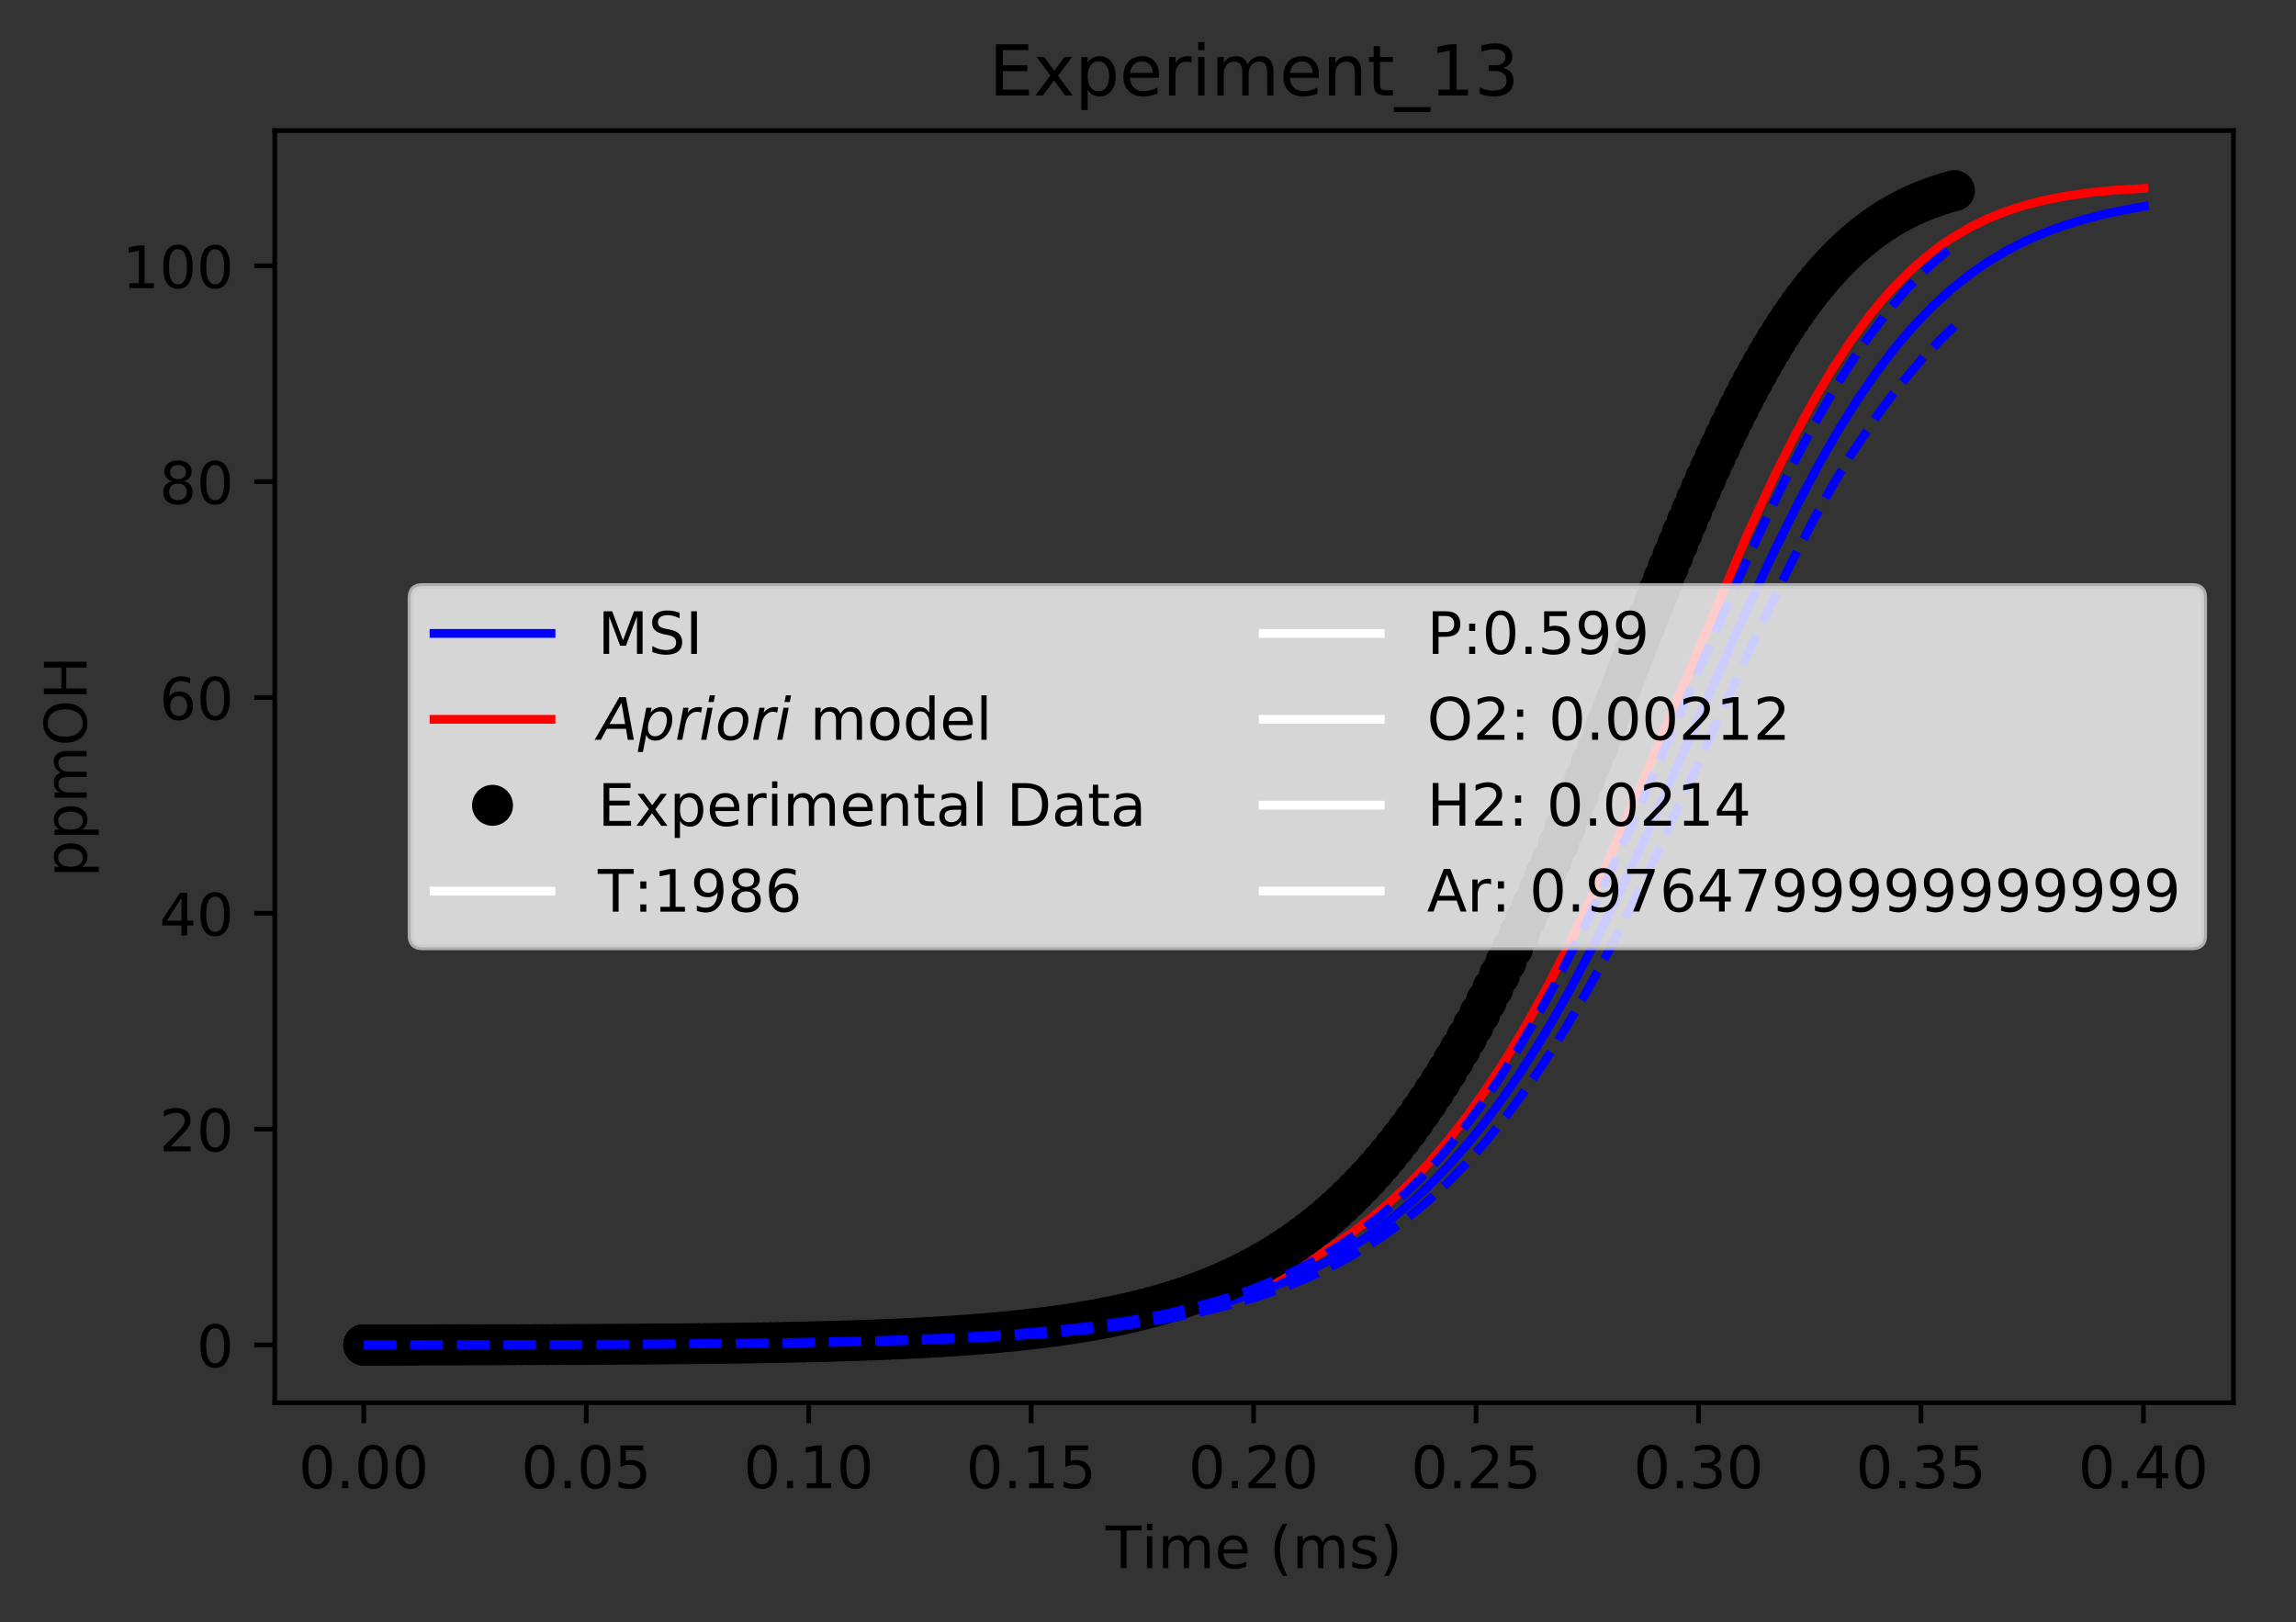 <?xml version="1.0" encoding="utf-8" standalone="no"?>
<!DOCTYPE svg PUBLIC "-//W3C//DTD SVG 1.1//EN"
  "http://www.w3.org/Graphics/SVG/1.1/DTD/svg11.dtd">
<!-- Created with matplotlib (https://matplotlib.org/) -->
<svg height="277.314pt" version="1.1" viewBox="0 0 392.466 277.314" width="392.466pt" xmlns="http://www.w3.org/2000/svg" xmlns:xlink="http://www.w3.org/1999/xlink">
 <rect x="0" y="0" width="392.466" height="277.314" fill="#333333" stroke="none"/>
 <defs>
  <style type="text/css">
*{stroke-linecap:butt;stroke-linejoin:round;}
  </style>
 </defs>
 <g id="figure_1">
  <g id="patch_1">
   <path d="M 0 277.314 
L 392.466 277.314 
L 392.466 0 
L 0 0 
z
" style="fill:none;"/>
  </g>
  <g id="axes_1">
   <g id="patch_2">
    <path d="M 46.966 239.758 
L 381.766 239.758 
L 381.766 22.318 
L 46.966 22.318 
z
" style="fill:none;"/>
   </g>
   <g id="matplotlib.axis_1">
    <g id="xtick_1">
     <g id="line2d_1">
      <defs>
       <path d="M 0 0 
L 0 3.5 
" id="me3aafcc518" style="stroke:#000000;stroke-width:0.8;"/>
      </defs>
      <g>
       <use style="stroke:#000000;stroke-width:0.8;" x="62.184" xlink:href="#me3aafcc518" y="239.758"/>
      </g>
     </g>
     <g id="text_1">
      <!-- 0.00 -->
      <defs>
       <path d="M 31.781 66.406 
Q 24.172 66.406 20.328 58.906 
Q 16.5 51.422 16.5 36.375 
Q 16.5 21.391 20.328 13.891 
Q 24.172 6.391 31.781 6.391 
Q 39.453 6.391 43.281 13.891 
Q 47.125 21.391 47.125 36.375 
Q 47.125 51.422 43.281 58.906 
Q 39.453 66.406 31.781 66.406 
z
M 31.781 74.219 
Q 44.047 74.219 50.516 64.516 
Q 56.984 54.828 56.984 36.375 
Q 56.984 17.969 50.516 8.266 
Q 44.047 -1.422 31.781 -1.422 
Q 19.531 -1.422 13.062 8.266 
Q 6.594 17.969 6.594 36.375 
Q 6.594 54.828 13.062 64.516 
Q 19.531 74.219 31.781 74.219 
z
" id="DejaVuSans-48"/>
       <path d="M 10.688 12.406 
L 21 12.406 
L 21 0 
L 10.688 0 
z
" id="DejaVuSans-46"/>
      </defs>
      <g transform="translate(51.051 254.357)scale(0.1 -0.1)">
       <use xlink:href="#DejaVuSans-48"/>
       <use x="63.623" xlink:href="#DejaVuSans-46"/>
       <use x="95.41" xlink:href="#DejaVuSans-48"/>
       <use x="159.033" xlink:href="#DejaVuSans-48"/>
      </g>
     </g>
    </g>
    <g id="xtick_2">
     <g id="line2d_2">
      <g>
       <use style="stroke:#000000;stroke-width:0.8;" x="100.209" xlink:href="#me3aafcc518" y="239.758"/>
      </g>
     </g>
     <g id="text_2">
      <!-- 0.05 -->
      <defs>
       <path d="M 10.797 72.906 
L 49.516 72.906 
L 49.516 64.594 
L 19.828 64.594 
L 19.828 46.734 
Q 21.969 47.469 24.109 47.828 
Q 26.266 48.188 28.422 48.188 
Q 40.625 48.188 47.75 41.5 
Q 54.891 34.812 54.891 23.391 
Q 54.891 11.625 47.562 5.094 
Q 40.234 -1.422 26.906 -1.422 
Q 22.312 -1.422 17.547 -0.641 
Q 12.797 0.141 7.719 1.703 
L 7.719 11.625 
Q 12.109 9.234 16.797 8.062 
Q 21.484 6.891 26.703 6.891 
Q 35.156 6.891 40.078 11.328 
Q 45.016 15.766 45.016 23.391 
Q 45.016 31 40.078 35.438 
Q 35.156 39.891 26.703 39.891 
Q 22.75 39.891 18.812 39.016 
Q 14.891 38.141 10.797 36.281 
z
" id="DejaVuSans-53"/>
      </defs>
      <g transform="translate(89.076 254.357)scale(0.1 -0.1)">
       <use xlink:href="#DejaVuSans-48"/>
       <use x="63.623" xlink:href="#DejaVuSans-46"/>
       <use x="95.41" xlink:href="#DejaVuSans-48"/>
       <use x="159.033" xlink:href="#DejaVuSans-53"/>
      </g>
     </g>
    </g>
    <g id="xtick_3">
     <g id="line2d_3">
      <g>
       <use style="stroke:#000000;stroke-width:0.8;" x="138.233" xlink:href="#me3aafcc518" y="239.758"/>
      </g>
     </g>
     <g id="text_3">
      <!-- 0.10 -->
      <defs>
       <path d="M 12.406 8.297 
L 28.516 8.297 
L 28.516 63.922 
L 10.984 60.406 
L 10.984 69.391 
L 28.422 72.906 
L 38.281 72.906 
L 38.281 8.297 
L 54.391 8.297 
L 54.391 0 
L 12.406 0 
z
" id="DejaVuSans-49"/>
      </defs>
      <g transform="translate(127.101 254.357)scale(0.1 -0.1)">
       <use xlink:href="#DejaVuSans-48"/>
       <use x="63.623" xlink:href="#DejaVuSans-46"/>
       <use x="95.41" xlink:href="#DejaVuSans-49"/>
       <use x="159.033" xlink:href="#DejaVuSans-48"/>
      </g>
     </g>
    </g>
    <g id="xtick_4">
     <g id="line2d_4">
      <g>
       <use style="stroke:#000000;stroke-width:0.8;" x="176.258" xlink:href="#me3aafcc518" y="239.758"/>
      </g>
     </g>
     <g id="text_4">
      <!-- 0.15 -->
      <g transform="translate(165.125 254.357)scale(0.1 -0.1)">
       <use xlink:href="#DejaVuSans-48"/>
       <use x="63.623" xlink:href="#DejaVuSans-46"/>
       <use x="95.41" xlink:href="#DejaVuSans-49"/>
       <use x="159.033" xlink:href="#DejaVuSans-53"/>
      </g>
     </g>
    </g>
    <g id="xtick_5">
     <g id="line2d_5">
      <g>
       <use style="stroke:#000000;stroke-width:0.8;" x="214.283" xlink:href="#me3aafcc518" y="239.758"/>
      </g>
     </g>
     <g id="text_5">
      <!-- 0.20 -->
      <defs>
       <path d="M 19.188 8.297 
L 53.609 8.297 
L 53.609 0 
L 7.328 0 
L 7.328 8.297 
Q 12.938 14.109 22.625 23.891 
Q 32.328 33.688 34.812 36.531 
Q 39.547 41.844 41.422 45.531 
Q 43.312 49.219 43.312 52.781 
Q 43.312 58.594 39.234 62.25 
Q 35.156 65.922 28.609 65.922 
Q 23.969 65.922 18.812 64.312 
Q 13.672 62.703 7.812 59.422 
L 7.812 69.391 
Q 13.766 71.781 18.938 73 
Q 24.125 74.219 28.422 74.219 
Q 39.75 74.219 46.484 68.547 
Q 53.219 62.891 53.219 53.422 
Q 53.219 48.922 51.531 44.891 
Q 49.859 40.875 45.406 35.406 
Q 44.188 33.984 37.641 27.219 
Q 31.109 20.453 19.188 8.297 
z
" id="DejaVuSans-50"/>
      </defs>
      <g transform="translate(203.15 254.357)scale(0.1 -0.1)">
       <use xlink:href="#DejaVuSans-48"/>
       <use x="63.623" xlink:href="#DejaVuSans-46"/>
       <use x="95.41" xlink:href="#DejaVuSans-50"/>
       <use x="159.033" xlink:href="#DejaVuSans-48"/>
      </g>
     </g>
    </g>
    <g id="xtick_6">
     <g id="line2d_6">
      <g>
       <use style="stroke:#000000;stroke-width:0.8;" x="252.308" xlink:href="#me3aafcc518" y="239.758"/>
      </g>
     </g>
     <g id="text_6">
      <!-- 0.25 -->
      <g transform="translate(241.175 254.357)scale(0.1 -0.1)">
       <use xlink:href="#DejaVuSans-48"/>
       <use x="63.623" xlink:href="#DejaVuSans-46"/>
       <use x="95.41" xlink:href="#DejaVuSans-50"/>
       <use x="159.033" xlink:href="#DejaVuSans-53"/>
      </g>
     </g>
    </g>
    <g id="xtick_7">
     <g id="line2d_7">
      <g>
       <use style="stroke:#000000;stroke-width:0.8;" x="290.332" xlink:href="#me3aafcc518" y="239.758"/>
      </g>
     </g>
     <g id="text_7">
      <!-- 0.30 -->
      <defs>
       <path d="M 40.578 39.312 
Q 47.656 37.797 51.625 33 
Q 55.609 28.219 55.609 21.188 
Q 55.609 10.406 48.188 4.484 
Q 40.766 -1.422 27.094 -1.422 
Q 22.516 -1.422 17.656 -0.516 
Q 12.797 0.391 7.625 2.203 
L 7.625 11.719 
Q 11.719 9.328 16.594 8.109 
Q 21.484 6.891 26.812 6.891 
Q 36.078 6.891 40.938 10.547 
Q 45.797 14.203 45.797 21.188 
Q 45.797 27.641 41.281 31.266 
Q 36.766 34.906 28.719 34.906 
L 20.219 34.906 
L 20.219 43.016 
L 29.109 43.016 
Q 36.375 43.016 40.234 45.922 
Q 44.094 48.828 44.094 54.297 
Q 44.094 59.906 40.109 62.906 
Q 36.141 65.922 28.719 65.922 
Q 24.656 65.922 20.016 65.031 
Q 15.375 64.156 9.812 62.312 
L 9.812 71.094 
Q 15.438 72.656 20.344 73.438 
Q 25.25 74.219 29.594 74.219 
Q 40.828 74.219 47.359 69.109 
Q 53.906 64.016 53.906 55.328 
Q 53.906 49.266 50.438 45.094 
Q 46.969 40.922 40.578 39.312 
z
" id="DejaVuSans-51"/>
      </defs>
      <g transform="translate(279.2 254.357)scale(0.1 -0.1)">
       <use xlink:href="#DejaVuSans-48"/>
       <use x="63.623" xlink:href="#DejaVuSans-46"/>
       <use x="95.41" xlink:href="#DejaVuSans-51"/>
       <use x="159.033" xlink:href="#DejaVuSans-48"/>
      </g>
     </g>
    </g>
    <g id="xtick_8">
     <g id="line2d_8">
      <g>
       <use style="stroke:#000000;stroke-width:0.8;" x="328.357" xlink:href="#me3aafcc518" y="239.758"/>
      </g>
     </g>
     <g id="text_8">
      <!-- 0.35 -->
      <g transform="translate(317.224 254.357)scale(0.1 -0.1)">
       <use xlink:href="#DejaVuSans-48"/>
       <use x="63.623" xlink:href="#DejaVuSans-46"/>
       <use x="95.41" xlink:href="#DejaVuSans-51"/>
       <use x="159.033" xlink:href="#DejaVuSans-53"/>
      </g>
     </g>
    </g>
    <g id="xtick_9">
     <g id="line2d_9">
      <g>
       <use style="stroke:#000000;stroke-width:0.8;" x="366.382" xlink:href="#me3aafcc518" y="239.758"/>
      </g>
     </g>
     <g id="text_9">
      <!-- 0.40 -->
      <defs>
       <path d="M 37.797 64.312 
L 12.891 25.391 
L 37.797 25.391 
z
M 35.203 72.906 
L 47.609 72.906 
L 47.609 25.391 
L 58.016 25.391 
L 58.016 17.188 
L 47.609 17.188 
L 47.609 0 
L 37.797 0 
L 37.797 17.188 
L 4.891 17.188 
L 4.891 26.703 
z
" id="DejaVuSans-52"/>
      </defs>
      <g transform="translate(355.249 254.357)scale(0.1 -0.1)">
       <use xlink:href="#DejaVuSans-48"/>
       <use x="63.623" xlink:href="#DejaVuSans-46"/>
       <use x="95.41" xlink:href="#DejaVuSans-52"/>
       <use x="159.033" xlink:href="#DejaVuSans-48"/>
      </g>
     </g>
    </g>
    <g id="text_10">
     <!-- Time (ms) -->
     <defs>
      <path d="M -0.297 72.906 
L 61.375 72.906 
L 61.375 64.594 
L 35.5 64.594 
L 35.5 0 
L 25.594 0 
L 25.594 64.594 
L -0.297 64.594 
z
" id="DejaVuSans-84"/>
      <path d="M 9.422 54.688 
L 18.406 54.688 
L 18.406 0 
L 9.422 0 
z
M 9.422 75.984 
L 18.406 75.984 
L 18.406 64.594 
L 9.422 64.594 
z
" id="DejaVuSans-105"/>
      <path d="M 52 44.188 
Q 55.375 50.25 60.062 53.125 
Q 64.75 56 71.094 56 
Q 79.641 56 84.281 50.016 
Q 88.922 44.047 88.922 33.016 
L 88.922 0 
L 79.891 0 
L 79.891 32.719 
Q 79.891 40.578 77.094 44.375 
Q 74.312 48.188 68.609 48.188 
Q 61.625 48.188 57.562 43.547 
Q 53.516 38.922 53.516 30.906 
L 53.516 0 
L 44.484 0 
L 44.484 32.719 
Q 44.484 40.625 41.703 44.406 
Q 38.922 48.188 33.109 48.188 
Q 26.219 48.188 22.156 43.531 
Q 18.109 38.875 18.109 30.906 
L 18.109 0 
L 9.078 0 
L 9.078 54.688 
L 18.109 54.688 
L 18.109 46.188 
Q 21.188 51.219 25.484 53.609 
Q 29.781 56 35.688 56 
Q 41.656 56 45.828 52.969 
Q 50 49.953 52 44.188 
z
" id="DejaVuSans-109"/>
      <path d="M 56.203 29.594 
L 56.203 25.203 
L 14.891 25.203 
Q 15.484 15.922 20.484 11.062 
Q 25.484 6.203 34.422 6.203 
Q 39.594 6.203 44.453 7.469 
Q 49.312 8.734 54.109 11.281 
L 54.109 2.781 
Q 49.266 0.734 44.188 -0.344 
Q 39.109 -1.422 33.891 -1.422 
Q 20.797 -1.422 13.156 6.188 
Q 5.516 13.812 5.516 26.812 
Q 5.516 40.234 12.766 48.109 
Q 20.016 56 32.328 56 
Q 43.359 56 49.781 48.891 
Q 56.203 41.797 56.203 29.594 
z
M 47.219 32.234 
Q 47.125 39.594 43.094 43.984 
Q 39.062 48.391 32.422 48.391 
Q 24.906 48.391 20.391 44.141 
Q 15.875 39.891 15.188 32.172 
z
" id="DejaVuSans-101"/>
      <path id="DejaVuSans-32"/>
      <path d="M 31 75.875 
Q 24.469 64.656 21.281 53.656 
Q 18.109 42.672 18.109 31.391 
Q 18.109 20.125 21.312 9.062 
Q 24.516 -2 31 -13.188 
L 23.188 -13.188 
Q 15.875 -1.703 12.234 9.375 
Q 8.594 20.453 8.594 31.391 
Q 8.594 42.281 12.203 53.312 
Q 15.828 64.359 23.188 75.875 
z
" id="DejaVuSans-40"/>
      <path d="M 44.281 53.078 
L 44.281 44.578 
Q 40.484 46.531 36.375 47.5 
Q 32.281 48.484 27.875 48.484 
Q 21.188 48.484 17.844 46.438 
Q 14.5 44.391 14.5 40.281 
Q 14.5 37.156 16.891 35.375 
Q 19.281 33.594 26.516 31.984 
L 29.594 31.297 
Q 39.156 29.25 43.188 25.516 
Q 47.219 21.781 47.219 15.094 
Q 47.219 7.469 41.188 3.016 
Q 35.156 -1.422 24.609 -1.422 
Q 20.219 -1.422 15.453 -0.562 
Q 10.688 0.297 5.422 2 
L 5.422 11.281 
Q 10.406 8.688 15.234 7.391 
Q 20.062 6.109 24.812 6.109 
Q 31.156 6.109 34.562 8.281 
Q 37.984 10.453 37.984 14.406 
Q 37.984 18.062 35.516 20.016 
Q 33.062 21.969 24.703 23.781 
L 21.578 24.516 
Q 13.234 26.266 9.516 29.906 
Q 5.812 33.547 5.812 39.891 
Q 5.812 47.609 11.281 51.797 
Q 16.75 56 26.812 56 
Q 31.781 56 36.172 55.266 
Q 40.578 54.547 44.281 53.078 
z
" id="DejaVuSans-115"/>
      <path d="M 8.016 75.875 
L 15.828 75.875 
Q 23.141 64.359 26.781 53.312 
Q 30.422 42.281 30.422 31.391 
Q 30.422 20.453 26.781 9.375 
Q 23.141 -1.703 15.828 -13.188 
L 8.016 -13.188 
Q 14.5 -2 17.703 9.062 
Q 20.906 20.125 20.906 31.391 
Q 20.906 42.672 17.703 53.656 
Q 14.5 64.656 8.016 75.875 
z
" id="DejaVuSans-41"/>
     </defs>
     <g transform="translate(189.012 268.035)scale(0.1 -0.1)">
      <use xlink:href="#DejaVuSans-84"/>
      <use x="61.037" xlink:href="#DejaVuSans-105"/>
      <use x="88.82" xlink:href="#DejaVuSans-109"/>
      <use x="186.232" xlink:href="#DejaVuSans-101"/>
      <use x="247.756" xlink:href="#DejaVuSans-32"/>
      <use x="279.543" xlink:href="#DejaVuSans-40"/>
      <use x="318.557" xlink:href="#DejaVuSans-109"/>
      <use x="415.969" xlink:href="#DejaVuSans-115"/>
      <use x="468.068" xlink:href="#DejaVuSans-41"/>
     </g>
    </g>
   </g>
   <g id="matplotlib.axis_2">
    <g id="ytick_1">
     <g id="line2d_10">
      <defs>
       <path d="M 0 0 
L -3.5 0 
" id="medd41473e2" style="stroke:#000000;stroke-width:0.8;"/>
      </defs>
      <g>
       <use style="stroke:#000000;stroke-width:0.8;" x="46.966" xlink:href="#medd41473e2" y="229.874"/>
      </g>
     </g>
     <g id="text_11">
      <!-- 0 -->
      <g transform="translate(33.603 233.674)scale(0.1 -0.1)">
       <use xlink:href="#DejaVuSans-48"/>
      </g>
     </g>
    </g>
    <g id="ytick_2">
     <g id="line2d_11">
      <g>
       <use style="stroke:#000000;stroke-width:0.8;" x="46.966" xlink:href="#medd41473e2" y="192.987"/>
      </g>
     </g>
     <g id="text_12">
      <!-- 20 -->
      <g transform="translate(27.241 196.787)scale(0.1 -0.1)">
       <use xlink:href="#DejaVuSans-50"/>
       <use x="63.623" xlink:href="#DejaVuSans-48"/>
      </g>
     </g>
    </g>
    <g id="ytick_3">
     <g id="line2d_12">
      <g>
       <use style="stroke:#000000;stroke-width:0.8;" x="46.966" xlink:href="#medd41473e2" y="156.1"/>
      </g>
     </g>
     <g id="text_13">
      <!-- 40 -->
      <g transform="translate(27.241 159.899)scale(0.1 -0.1)">
       <use xlink:href="#DejaVuSans-52"/>
       <use x="63.623" xlink:href="#DejaVuSans-48"/>
      </g>
     </g>
    </g>
    <g id="ytick_4">
     <g id="line2d_13">
      <g>
       <use style="stroke:#000000;stroke-width:0.8;" x="46.966" xlink:href="#medd41473e2" y="119.213"/>
      </g>
     </g>
     <g id="text_14">
      <!-- 60 -->
      <defs>
       <path d="M 33.016 40.375 
Q 26.375 40.375 22.484 35.828 
Q 18.609 31.297 18.609 23.391 
Q 18.609 15.531 22.484 10.953 
Q 26.375 6.391 33.016 6.391 
Q 39.656 6.391 43.531 10.953 
Q 47.406 15.531 47.406 23.391 
Q 47.406 31.297 43.531 35.828 
Q 39.656 40.375 33.016 40.375 
z
M 52.594 71.297 
L 52.594 62.312 
Q 48.875 64.062 45.094 64.984 
Q 41.312 65.922 37.594 65.922 
Q 27.828 65.922 22.672 59.328 
Q 17.531 52.734 16.797 39.406 
Q 19.672 43.656 24.016 45.922 
Q 28.375 48.188 33.594 48.188 
Q 44.578 48.188 50.953 41.516 
Q 57.328 34.859 57.328 23.391 
Q 57.328 12.156 50.688 5.359 
Q 44.047 -1.422 33.016 -1.422 
Q 20.359 -1.422 13.672 8.266 
Q 6.984 17.969 6.984 36.375 
Q 6.984 53.656 15.188 63.938 
Q 23.391 74.219 37.203 74.219 
Q 40.922 74.219 44.703 73.484 
Q 48.484 72.75 52.594 71.297 
z
" id="DejaVuSans-54"/>
      </defs>
      <g transform="translate(27.241 123.012)scale(0.1 -0.1)">
       <use xlink:href="#DejaVuSans-54"/>
       <use x="63.623" xlink:href="#DejaVuSans-48"/>
      </g>
     </g>
    </g>
    <g id="ytick_5">
     <g id="line2d_14">
      <g>
       <use style="stroke:#000000;stroke-width:0.8;" x="46.966" xlink:href="#medd41473e2" y="82.326"/>
      </g>
     </g>
     <g id="text_15">
      <!-- 80 -->
      <defs>
       <path d="M 31.781 34.625 
Q 24.75 34.625 20.719 30.859 
Q 16.703 27.094 16.703 20.516 
Q 16.703 13.922 20.719 10.156 
Q 24.75 6.391 31.781 6.391 
Q 38.812 6.391 42.859 10.172 
Q 46.922 13.969 46.922 20.516 
Q 46.922 27.094 42.891 30.859 
Q 38.875 34.625 31.781 34.625 
z
M 21.922 38.812 
Q 15.578 40.375 12.031 44.719 
Q 8.5 49.078 8.5 55.328 
Q 8.5 64.062 14.719 69.141 
Q 20.953 74.219 31.781 74.219 
Q 42.672 74.219 48.875 69.141 
Q 55.078 64.062 55.078 55.328 
Q 55.078 49.078 51.531 44.719 
Q 48 40.375 41.703 38.812 
Q 48.828 37.156 52.797 32.312 
Q 56.781 27.484 56.781 20.516 
Q 56.781 9.906 50.312 4.234 
Q 43.844 -1.422 31.781 -1.422 
Q 19.734 -1.422 13.25 4.234 
Q 6.781 9.906 6.781 20.516 
Q 6.781 27.484 10.781 32.312 
Q 14.797 37.156 21.922 38.812 
z
M 18.312 54.391 
Q 18.312 48.734 21.844 45.562 
Q 25.391 42.391 31.781 42.391 
Q 38.141 42.391 41.719 45.562 
Q 45.312 48.734 45.312 54.391 
Q 45.312 60.062 41.719 63.234 
Q 38.141 66.406 31.781 66.406 
Q 25.391 66.406 21.844 63.234 
Q 18.312 60.062 18.312 54.391 
z
" id="DejaVuSans-56"/>
      </defs>
      <g transform="translate(27.241 86.125)scale(0.1 -0.1)">
       <use xlink:href="#DejaVuSans-56"/>
       <use x="63.623" xlink:href="#DejaVuSans-48"/>
      </g>
     </g>
    </g>
    <g id="ytick_6">
     <g id="line2d_15">
      <g>
       <use style="stroke:#000000;stroke-width:0.8;" x="46.966" xlink:href="#medd41473e2" y="45.439"/>
      </g>
     </g>
     <g id="text_16">
      <!-- 100 -->
      <g transform="translate(20.878 49.238)scale(0.1 -0.1)">
       <use xlink:href="#DejaVuSans-49"/>
       <use x="63.623" xlink:href="#DejaVuSans-48"/>
       <use x="127.246" xlink:href="#DejaVuSans-48"/>
      </g>
     </g>
    </g>
    <g id="text_17">
     <!-- ppmOH -->
     <defs>
      <path d="M 18.109 8.203 
L 18.109 -20.797 
L 9.078 -20.797 
L 9.078 54.688 
L 18.109 54.688 
L 18.109 46.391 
Q 20.953 51.266 25.266 53.625 
Q 29.594 56 35.594 56 
Q 45.562 56 51.781 48.094 
Q 58.016 40.188 58.016 27.297 
Q 58.016 14.406 51.781 6.484 
Q 45.562 -1.422 35.594 -1.422 
Q 29.594 -1.422 25.266 0.953 
Q 20.953 3.328 18.109 8.203 
z
M 48.688 27.297 
Q 48.688 37.203 44.609 42.844 
Q 40.531 48.484 33.406 48.484 
Q 26.266 48.484 22.188 42.844 
Q 18.109 37.203 18.109 27.297 
Q 18.109 17.391 22.188 11.75 
Q 26.266 6.109 33.406 6.109 
Q 40.531 6.109 44.609 11.75 
Q 48.688 17.391 48.688 27.297 
z
" id="DejaVuSans-112"/>
      <path d="M 39.406 66.219 
Q 28.656 66.219 22.328 58.203 
Q 16.016 50.203 16.016 36.375 
Q 16.016 22.609 22.328 14.594 
Q 28.656 6.594 39.406 6.594 
Q 50.141 6.594 56.422 14.594 
Q 62.703 22.609 62.703 36.375 
Q 62.703 50.203 56.422 58.203 
Q 50.141 66.219 39.406 66.219 
z
M 39.406 74.219 
Q 54.734 74.219 63.906 63.938 
Q 73.094 53.656 73.094 36.375 
Q 73.094 19.141 63.906 8.859 
Q 54.734 -1.422 39.406 -1.422 
Q 24.031 -1.422 14.812 8.828 
Q 5.609 19.094 5.609 36.375 
Q 5.609 53.656 14.812 63.938 
Q 24.031 74.219 39.406 74.219 
z
" id="DejaVuSans-79"/>
      <path d="M 9.812 72.906 
L 19.672 72.906 
L 19.672 43.016 
L 55.516 43.016 
L 55.516 72.906 
L 65.375 72.906 
L 65.375 0 
L 55.516 0 
L 55.516 34.719 
L 19.672 34.719 
L 19.672 0 
L 9.812 0 
z
" id="DejaVuSans-72"/>
     </defs>
     <g transform="translate(14.798 149.953)rotate(-90)scale(0.1 -0.1)">
      <use xlink:href="#DejaVuSans-112"/>
      <use x="63.477" xlink:href="#DejaVuSans-112"/>
      <use x="126.953" xlink:href="#DejaVuSans-109"/>
      <use x="224.365" xlink:href="#DejaVuSans-79"/>
      <use x="303.076" xlink:href="#DejaVuSans-72"/>
     </g>
    </g>
   </g>
   <g id="line2d_16">
    <path clip-path="url(#p19ef77e946)" d="M 62.184 229.874 
L 110.281 229.764 
L 135.424 229.526 
L 151.693 229.177 
L 163.526 228.735 
L 173.879 228.133 
L 182.753 227.377 
L 190.148 226.509 
L 196.064 225.608 
L 201.98 224.473 
L 206.417 223.434 
L 210.854 222.202 
L 215.291 220.746 
L 219.728 219.026 
L 224.165 217.002 
L 227.123 215.459 
L 230.081 213.746 
L 233.039 211.846 
L 235.997 209.742 
L 238.956 207.417 
L 241.914 204.856 
L 244.872 202.041 
L 247.83 198.955 
L 250.788 195.584 
L 253.746 191.914 
L 256.704 187.934 
L 259.662 183.637 
L 262.62 179.018 
L 265.578 174.079 
L 268.536 168.825 
L 272.582 161.154 
L 276.933 152.338 
L 281.285 143.034 
L 287.812 128.462 
L 298.691 103.988 
L 303.043 94.683 
L 307.291 86.118 
L 311.241 78.726 
L 314.402 73.264 
L 317.562 68.23 
L 320.722 63.638 
L 323.883 59.489 
L 327.043 55.774 
L 330.203 52.477 
L 333.364 49.573 
L 336.524 47.035 
L 339.684 44.831 
L 342.845 42.929 
L 346.005 41.296 
L 349.166 39.9 
L 352.326 38.713 
L 356.276 37.48 
L 360.227 36.481 
L 364.967 35.535 
L 366.547 35.271 
L 366.547 35.271 
" style="fill:none;stroke:#0000ff;stroke-linecap:square;stroke-width:1.5;"/>
   </g>
   <g id="line2d_17">
    <path clip-path="url(#p19ef77e946)" d="M 62.184 229.874 
L 107.741 229.765 
L 133.615 229.509 
L 150.356 229.125 
L 162.532 228.629 
L 171.664 228.061 
L 179.274 227.4 
L 186.883 226.505 
L 192.971 225.567 
L 199.059 224.377 
L 203.625 223.279 
L 208.191 221.971 
L 212.757 220.414 
L 217.323 218.564 
L 221.889 216.374 
L 224.933 214.698 
L 227.976 212.829 
L 231.02 210.748 
L 234.064 208.437 
L 237.422 205.595 
L 240.78 202.421 
L 244.137 198.889 
L 247.495 194.974 
L 250.853 190.653 
L 254.21 185.906 
L 257.568 180.722 
L 260.926 175.092 
L 264.283 169.021 
L 267.641 162.52 
L 270.999 155.615 
L 275.476 145.85 
L 281.072 132.934 
L 298.98 90.662 
L 303.456 81.063 
L 306.925 74.168 
L 310.058 68.41 
L 313.19 63.134 
L 316.323 58.359 
L 319.456 54.091 
L 321.805 51.218 
L 324.155 48.621 
L 326.504 46.287 
L 328.854 44.204 
L 331.203 42.359 
L 333.553 40.733 
L 336.685 38.88 
L 339.818 37.347 
L 342.951 36.093 
L 346.083 35.081 
L 349.216 34.274 
L 353.132 33.502 
L 357.047 32.943 
L 361.746 32.486 
L 366.445 32.202 
L 366.445 32.202 
" style="fill:none;stroke:#ff0000;stroke-linecap:square;stroke-width:1.5;"/>
   </g>
   <g id="line2d_18">
    <defs>
     <path d="M 0 3 
C 0.796 3 1.559 2.684 2.121 2.121 
C 2.684 1.559 3 0.796 3 0 
C 3 -0.796 2.684 -1.559 2.121 -2.121 
C 1.559 -2.684 0.796 -3 0 -3 
C -0.796 -3 -1.559 -2.684 -2.121 -2.121 
C -2.684 -1.559 -3 -0.796 -3 0 
C -3 0.796 -2.684 1.559 -2.121 2.121 
C -1.559 2.684 -0.796 3 0 3 
z
" id="m038b974165" style="stroke:#000000;"/>
    </defs>
    <g clip-path="url(#p19ef77e946)">
     <use style="stroke:#000000;" x="62.184" xlink:href="#m038b974165" y="229.874"/>
     <use style="stroke:#000000;" x="62.184" xlink:href="#m038b974165" y="229.874"/>
     <use style="stroke:#000000;" x="62.189" xlink:href="#m038b974165" y="229.874"/>
     <use style="stroke:#000000;" x="62.194" xlink:href="#m038b974165" y="229.874"/>
     <use style="stroke:#000000;" x="62.202" xlink:href="#m038b974165" y="229.874"/>
     <use style="stroke:#000000;" x="62.214" xlink:href="#m038b974165" y="229.874"/>
     <use style="stroke:#000000;" x="62.237" xlink:href="#m038b974165" y="229.874"/>
     <use style="stroke:#000000;" x="62.274" xlink:href="#m038b974165" y="229.874"/>
     <use style="stroke:#000000;" x="62.312" xlink:href="#m038b974165" y="229.874"/>
     <use style="stroke:#000000;" x="62.368" xlink:href="#m038b974165" y="229.874"/>
     <use style="stroke:#000000;" x="62.424" xlink:href="#m038b974165" y="229.874"/>
     <use style="stroke:#000000;" x="62.48" xlink:href="#m038b974165" y="229.874"/>
     <use style="stroke:#000000;" x="62.537" xlink:href="#m038b974165" y="229.874"/>
     <use style="stroke:#000000;" x="62.635" xlink:href="#m038b974165" y="229.874"/>
     <use style="stroke:#000000;" x="62.733" xlink:href="#m038b974165" y="229.874"/>
     <use style="stroke:#000000;" x="62.832" xlink:href="#m038b974165" y="229.874"/>
     <use style="stroke:#000000;" x="62.93" xlink:href="#m038b974165" y="229.874"/>
     <use style="stroke:#000000;" x="63.091" xlink:href="#m038b974165" y="229.874"/>
     <use style="stroke:#000000;" x="63.251" xlink:href="#m038b974165" y="229.874"/>
     <use style="stroke:#000000;" x="63.412" xlink:href="#m038b974165" y="229.874"/>
     <use style="stroke:#000000;" x="63.573" xlink:href="#m038b974165" y="229.874"/>
     <use style="stroke:#000000;" x="63.733" xlink:href="#m038b974165" y="229.874"/>
     <use style="stroke:#000000;" x="63.894" xlink:href="#m038b974165" y="229.874"/>
     <use style="stroke:#000000;" x="64.055" xlink:href="#m038b974165" y="229.874"/>
     <use style="stroke:#000000;" x="64.305" xlink:href="#m038b974165" y="229.874"/>
     <use style="stroke:#000000;" x="64.555" xlink:href="#m038b974165" y="229.874"/>
     <use style="stroke:#000000;" x="64.805" xlink:href="#m038b974165" y="229.874"/>
     <use style="stroke:#000000;" x="65.055" xlink:href="#m038b974165" y="229.873"/>
     <use style="stroke:#000000;" x="65.305" xlink:href="#m038b974165" y="229.873"/>
     <use style="stroke:#000000;" x="65.555" xlink:href="#m038b974165" y="229.873"/>
     <use style="stroke:#000000;" x="65.805" xlink:href="#m038b974165" y="229.873"/>
     <use style="stroke:#000000;" x="66.055" xlink:href="#m038b974165" y="229.873"/>
     <use style="stroke:#000000;" x="66.466" xlink:href="#m038b974165" y="229.872"/>
     <use style="stroke:#000000;" x="66.876" xlink:href="#m038b974165" y="229.872"/>
     <use style="stroke:#000000;" x="67.286" xlink:href="#m038b974165" y="229.872"/>
     <use style="stroke:#000000;" x="67.696" xlink:href="#m038b974165" y="229.871"/>
     <use style="stroke:#000000;" x="68.106" xlink:href="#m038b974165" y="229.871"/>
     <use style="stroke:#000000;" x="68.517" xlink:href="#m038b974165" y="229.871"/>
     <use style="stroke:#000000;" x="68.927" xlink:href="#m038b974165" y="229.87"/>
     <use style="stroke:#000000;" x="69.337" xlink:href="#m038b974165" y="229.87"/>
     <use style="stroke:#000000;" x="69.747" xlink:href="#m038b974165" y="229.869"/>
     <use style="stroke:#000000;" x="70.157" xlink:href="#m038b974165" y="229.869"/>
     <use style="stroke:#000000;" x="70.568" xlink:href="#m038b974165" y="229.868"/>
     <use style="stroke:#000000;" x="70.978" xlink:href="#m038b974165" y="229.868"/>
     <use style="stroke:#000000;" x="71.388" xlink:href="#m038b974165" y="229.867"/>
     <use style="stroke:#000000;" x="72.107" xlink:href="#m038b974165" y="229.867"/>
     <use style="stroke:#000000;" x="72.827" xlink:href="#m038b974165" y="229.866"/>
     <use style="stroke:#000000;" x="73.546" xlink:href="#m038b974165" y="229.865"/>
     <use style="stroke:#000000;" x="74.265" xlink:href="#m038b974165" y="229.864"/>
     <use style="stroke:#000000;" x="74.984" xlink:href="#m038b974165" y="229.863"/>
     <use style="stroke:#000000;" x="75.704" xlink:href="#m038b974165" y="229.862"/>
     <use style="stroke:#000000;" x="76.423" xlink:href="#m038b974165" y="229.861"/>
     <use style="stroke:#000000;" x="77.142" xlink:href="#m038b974165" y="229.86"/>
     <use style="stroke:#000000;" x="77.862" xlink:href="#m038b974165" y="229.859"/>
     <use style="stroke:#000000;" x="78.581" xlink:href="#m038b974165" y="229.857"/>
     <use style="stroke:#000000;" x="79.3" xlink:href="#m038b974165" y="229.856"/>
     <use style="stroke:#000000;" x="80.019" xlink:href="#m038b974165" y="229.855"/>
     <use style="stroke:#000000;" x="80.739" xlink:href="#m038b974165" y="229.854"/>
     <use style="stroke:#000000;" x="81.458" xlink:href="#m038b974165" y="229.852"/>
     <use style="stroke:#000000;" x="82.177" xlink:href="#m038b974165" y="229.851"/>
     <use style="stroke:#000000;" x="82.897" xlink:href="#m038b974165" y="229.849"/>
     <use style="stroke:#000000;" x="83.616" xlink:href="#m038b974165" y="229.848"/>
     <use style="stroke:#000000;" x="84.335" xlink:href="#m038b974165" y="229.846"/>
     <use style="stroke:#000000;" x="85.054" xlink:href="#m038b974165" y="229.845"/>
     <use style="stroke:#000000;" x="85.774" xlink:href="#m038b974165" y="229.843"/>
     <use style="stroke:#000000;" x="86.896" xlink:href="#m038b974165" y="229.84"/>
     <use style="stroke:#000000;" x="88.018" xlink:href="#m038b974165" y="229.837"/>
     <use style="stroke:#000000;" x="89.14" xlink:href="#m038b974165" y="229.834"/>
     <use style="stroke:#000000;" x="90.261" xlink:href="#m038b974165" y="229.831"/>
     <use style="stroke:#000000;" x="91.383" xlink:href="#m038b974165" y="229.828"/>
     <use style="stroke:#000000;" x="92.505" xlink:href="#m038b974165" y="229.824"/>
     <use style="stroke:#000000;" x="93.627" xlink:href="#m038b974165" y="229.82"/>
     <use style="stroke:#000000;" x="94.749" xlink:href="#m038b974165" y="229.816"/>
     <use style="stroke:#000000;" x="95.871" xlink:href="#m038b974165" y="229.812"/>
     <use style="stroke:#000000;" x="96.993" xlink:href="#m038b974165" y="229.808"/>
     <use style="stroke:#000000;" x="98.115" xlink:href="#m038b974165" y="229.803"/>
     <use style="stroke:#000000;" x="99.237" xlink:href="#m038b974165" y="229.799"/>
     <use style="stroke:#000000;" x="100.359" xlink:href="#m038b974165" y="229.794"/>
     <use style="stroke:#000000;" x="101.481" xlink:href="#m038b974165" y="229.788"/>
     <use style="stroke:#000000;" x="102.603" xlink:href="#m038b974165" y="229.783"/>
     <use style="stroke:#000000;" x="103.725" xlink:href="#m038b974165" y="229.777"/>
     <use style="stroke:#000000;" x="104.847" xlink:href="#m038b974165" y="229.771"/>
     <use style="stroke:#000000;" x="105.969" xlink:href="#m038b974165" y="229.764"/>
     <use style="stroke:#000000;" x="107.09" xlink:href="#m038b974165" y="229.758"/>
     <use style="stroke:#000000;" x="108.212" xlink:href="#m038b974165" y="229.751"/>
     <use style="stroke:#000000;" x="109.334" xlink:href="#m038b974165" y="229.743"/>
     <use style="stroke:#000000;" x="110.456" xlink:href="#m038b974165" y="229.735"/>
     <use style="stroke:#000000;" x="111.578" xlink:href="#m038b974165" y="229.727"/>
     <use style="stroke:#000000;" x="112.7" xlink:href="#m038b974165" y="229.719"/>
     <use style="stroke:#000000;" x="113.822" xlink:href="#m038b974165" y="229.71"/>
     <use style="stroke:#000000;" x="114.944" xlink:href="#m038b974165" y="229.7"/>
     <use style="stroke:#000000;" x="116.066" xlink:href="#m038b974165" y="229.69"/>
     <use style="stroke:#000000;" x="117.188" xlink:href="#m038b974165" y="229.68"/>
     <use style="stroke:#000000;" x="118.31" xlink:href="#m038b974165" y="229.669"/>
     <use style="stroke:#000000;" x="119.432" xlink:href="#m038b974165" y="229.658"/>
     <use style="stroke:#000000;" x="120.554" xlink:href="#m038b974165" y="229.646"/>
     <use style="stroke:#000000;" x="121.676" xlink:href="#m038b974165" y="229.633"/>
     <use style="stroke:#000000;" x="122.798" xlink:href="#m038b974165" y="229.62"/>
     <use style="stroke:#000000;" x="123.919" xlink:href="#m038b974165" y="229.606"/>
     <use style="stroke:#000000;" x="125.041" xlink:href="#m038b974165" y="229.592"/>
     <use style="stroke:#000000;" x="126.163" xlink:href="#m038b974165" y="229.576"/>
     <use style="stroke:#000000;" x="127.285" xlink:href="#m038b974165" y="229.56"/>
     <use style="stroke:#000000;" x="128.407" xlink:href="#m038b974165" y="229.544"/>
     <use style="stroke:#000000;" x="129.529" xlink:href="#m038b974165" y="229.526"/>
     <use style="stroke:#000000;" x="130.651" xlink:href="#m038b974165" y="229.508"/>
     <use style="stroke:#000000;" x="131.773" xlink:href="#m038b974165" y="229.488"/>
     <use style="stroke:#000000;" x="132.895" xlink:href="#m038b974165" y="229.468"/>
     <use style="stroke:#000000;" x="134.017" xlink:href="#m038b974165" y="229.447"/>
     <use style="stroke:#000000;" x="135.139" xlink:href="#m038b974165" y="229.424"/>
     <use style="stroke:#000000;" x="136.261" xlink:href="#m038b974165" y="229.401"/>
     <use style="stroke:#000000;" x="137.383" xlink:href="#m038b974165" y="229.376"/>
     <use style="stroke:#000000;" x="138.505" xlink:href="#m038b974165" y="229.351"/>
     <use style="stroke:#000000;" x="139.627" xlink:href="#m038b974165" y="229.324"/>
     <use style="stroke:#000000;" x="140.749" xlink:href="#m038b974165" y="229.295"/>
     <use style="stroke:#000000;" x="141.87" xlink:href="#m038b974165" y="229.266"/>
     <use style="stroke:#000000;" x="142.992" xlink:href="#m038b974165" y="229.235"/>
     <use style="stroke:#000000;" x="144.114" xlink:href="#m038b974165" y="229.202"/>
     <use style="stroke:#000000;" x="145.236" xlink:href="#m038b974165" y="229.168"/>
     <use style="stroke:#000000;" x="146.358" xlink:href="#m038b974165" y="229.132"/>
     <use style="stroke:#000000;" x="147.48" xlink:href="#m038b974165" y="229.094"/>
     <use style="stroke:#000000;" x="148.602" xlink:href="#m038b974165" y="229.055"/>
     <use style="stroke:#000000;" x="149.724" xlink:href="#m038b974165" y="229.013"/>
     <use style="stroke:#000000;" x="150.846" xlink:href="#m038b974165" y="228.97"/>
     <use style="stroke:#000000;" x="151.968" xlink:href="#m038b974165" y="228.924"/>
     <use style="stroke:#000000;" x="153.09" xlink:href="#m038b974165" y="228.877"/>
     <use style="stroke:#000000;" x="154.212" xlink:href="#m038b974165" y="228.827"/>
     <use style="stroke:#000000;" x="155.334" xlink:href="#m038b974165" y="228.774"/>
     <use style="stroke:#000000;" x="156.456" xlink:href="#m038b974165" y="228.719"/>
     <use style="stroke:#000000;" x="157.578" xlink:href="#m038b974165" y="228.662"/>
     <use style="stroke:#000000;" x="158.699" xlink:href="#m038b974165" y="228.601"/>
     <use style="stroke:#000000;" x="159.821" xlink:href="#m038b974165" y="228.538"/>
     <use style="stroke:#000000;" x="160.943" xlink:href="#m038b974165" y="228.471"/>
     <use style="stroke:#000000;" x="162.065" xlink:href="#m038b974165" y="228.402"/>
     <use style="stroke:#000000;" x="163.187" xlink:href="#m038b974165" y="228.329"/>
     <use style="stroke:#000000;" x="164.309" xlink:href="#m038b974165" y="228.252"/>
     <use style="stroke:#000000;" x="165.431" xlink:href="#m038b974165" y="228.172"/>
     <use style="stroke:#000000;" x="166.553" xlink:href="#m038b974165" y="228.088"/>
     <use style="stroke:#000000;" x="167.675" xlink:href="#m038b974165" y="227.999"/>
     <use style="stroke:#000000;" x="168.797" xlink:href="#m038b974165" y="227.907"/>
     <use style="stroke:#000000;" x="169.919" xlink:href="#m038b974165" y="227.81"/>
     <use style="stroke:#000000;" x="171.041" xlink:href="#m038b974165" y="227.708"/>
     <use style="stroke:#000000;" x="172.163" xlink:href="#m038b974165" y="227.602"/>
     <use style="stroke:#000000;" x="173.285" xlink:href="#m038b974165" y="227.49"/>
     <use style="stroke:#000000;" x="174.407" xlink:href="#m038b974165" y="227.374"/>
     <use style="stroke:#000000;" x="175.528" xlink:href="#m038b974165" y="227.251"/>
     <use style="stroke:#000000;" x="176.65" xlink:href="#m038b974165" y="227.123"/>
     <use style="stroke:#000000;" x="177.772" xlink:href="#m038b974165" y="226.988"/>
     <use style="stroke:#000000;" x="178.894" xlink:href="#m038b974165" y="226.847"/>
     <use style="stroke:#000000;" x="180.016" xlink:href="#m038b974165" y="226.699"/>
     <use style="stroke:#000000;" x="181.138" xlink:href="#m038b974165" y="226.545"/>
     <use style="stroke:#000000;" x="182.26" xlink:href="#m038b974165" y="226.383"/>
     <use style="stroke:#000000;" x="183.382" xlink:href="#m038b974165" y="226.213"/>
     <use style="stroke:#000000;" x="184.504" xlink:href="#m038b974165" y="226.035"/>
     <use style="stroke:#000000;" x="185.626" xlink:href="#m038b974165" y="225.849"/>
     <use style="stroke:#000000;" x="186.748" xlink:href="#m038b974165" y="225.653"/>
     <use style="stroke:#000000;" x="187.87" xlink:href="#m038b974165" y="225.449"/>
     <use style="stroke:#000000;" x="188.992" xlink:href="#m038b974165" y="225.235"/>
     <use style="stroke:#000000;" x="190.114" xlink:href="#m038b974165" y="225.011"/>
     <use style="stroke:#000000;" x="191.236" xlink:href="#m038b974165" y="224.776"/>
     <use style="stroke:#000000;" x="192.358" xlink:href="#m038b974165" y="224.531"/>
     <use style="stroke:#000000;" x="193.479" xlink:href="#m038b974165" y="224.273"/>
     <use style="stroke:#000000;" x="194.601" xlink:href="#m038b974165" y="224.004"/>
     <use style="stroke:#000000;" x="195.723" xlink:href="#m038b974165" y="223.722"/>
     <use style="stroke:#000000;" x="196.845" xlink:href="#m038b974165" y="223.427"/>
     <use style="stroke:#000000;" x="197.967" xlink:href="#m038b974165" y="223.119"/>
     <use style="stroke:#000000;" x="199.089" xlink:href="#m038b974165" y="222.796"/>
     <use style="stroke:#000000;" x="200.211" xlink:href="#m038b974165" y="222.458"/>
     <use style="stroke:#000000;" x="201.333" xlink:href="#m038b974165" y="222.105"/>
     <use style="stroke:#000000;" x="202.455" xlink:href="#m038b974165" y="221.735"/>
     <use style="stroke:#000000;" x="203.577" xlink:href="#m038b974165" y="221.348"/>
     <use style="stroke:#000000;" x="204.699" xlink:href="#m038b974165" y="220.944"/>
     <use style="stroke:#000000;" x="205.821" xlink:href="#m038b974165" y="220.521"/>
     <use style="stroke:#000000;" x="206.943" xlink:href="#m038b974165" y="220.08"/>
     <use style="stroke:#000000;" x="208.065" xlink:href="#m038b974165" y="219.618"/>
     <use style="stroke:#000000;" x="209.187" xlink:href="#m038b974165" y="219.135"/>
     <use style="stroke:#000000;" x="210.308" xlink:href="#m038b974165" y="218.631"/>
     <use style="stroke:#000000;" x="211.43" xlink:href="#m038b974165" y="218.104"/>
     <use style="stroke:#000000;" x="212.552" xlink:href="#m038b974165" y="217.554"/>
     <use style="stroke:#000000;" x="213.674" xlink:href="#m038b974165" y="216.98"/>
     <use style="stroke:#000000;" x="214.796" xlink:href="#m038b974165" y="216.38"/>
     <use style="stroke:#000000;" x="215.918" xlink:href="#m038b974165" y="215.754"/>
     <use style="stroke:#000000;" x="217.04" xlink:href="#m038b974165" y="215.1"/>
     <use style="stroke:#000000;" x="218.162" xlink:href="#m038b974165" y="214.419"/>
     <use style="stroke:#000000;" x="219.284" xlink:href="#m038b974165" y="213.708"/>
     <use style="stroke:#000000;" x="220.406" xlink:href="#m038b974165" y="212.966"/>
     <use style="stroke:#000000;" x="221.528" xlink:href="#m038b974165" y="212.193"/>
     <use style="stroke:#000000;" x="222.65" xlink:href="#m038b974165" y="211.388"/>
     <use style="stroke:#000000;" x="223.772" xlink:href="#m038b974165" y="210.549"/>
     <use style="stroke:#000000;" x="224.894" xlink:href="#m038b974165" y="209.675"/>
     <use style="stroke:#000000;" x="226.016" xlink:href="#m038b974165" y="208.764"/>
     <use style="stroke:#000000;" x="227.137" xlink:href="#m038b974165" y="207.817"/>
     <use style="stroke:#000000;" x="228.259" xlink:href="#m038b974165" y="206.831"/>
     <use style="stroke:#000000;" x="229.381" xlink:href="#m038b974165" y="205.806"/>
     <use style="stroke:#000000;" x="230.503" xlink:href="#m038b974165" y="204.74"/>
     <use style="stroke:#000000;" x="231.625" xlink:href="#m038b974165" y="203.632"/>
     <use style="stroke:#000000;" x="232.747" xlink:href="#m038b974165" y="202.481"/>
     <use style="stroke:#000000;" x="233.869" xlink:href="#m038b974165" y="201.286"/>
     <use style="stroke:#000000;" x="234.991" xlink:href="#m038b974165" y="200.045"/>
     <use style="stroke:#000000;" x="236.113" xlink:href="#m038b974165" y="198.758"/>
     <use style="stroke:#000000;" x="237.235" xlink:href="#m038b974165" y="197.423"/>
     <use style="stroke:#000000;" x="238.357" xlink:href="#m038b974165" y="196.04"/>
     <use style="stroke:#000000;" x="239.479" xlink:href="#m038b974165" y="194.607"/>
     <use style="stroke:#000000;" x="240.601" xlink:href="#m038b974165" y="193.124"/>
     <use style="stroke:#000000;" x="241.723" xlink:href="#m038b974165" y="191.589"/>
     <use style="stroke:#000000;" x="242.845" xlink:href="#m038b974165" y="190.001"/>
     <use style="stroke:#000000;" x="243.967" xlink:href="#m038b974165" y="188.361"/>
     <use style="stroke:#000000;" x="245.088" xlink:href="#m038b974165" y="186.666"/>
     <use style="stroke:#000000;" x="246.21" xlink:href="#m038b974165" y="184.918"/>
     <use style="stroke:#000000;" x="247.332" xlink:href="#m038b974165" y="183.114"/>
     <use style="stroke:#000000;" x="248.454" xlink:href="#m038b974165" y="181.255"/>
     <use style="stroke:#000000;" x="249.576" xlink:href="#m038b974165" y="179.341"/>
     <use style="stroke:#000000;" x="250.698" xlink:href="#m038b974165" y="177.371"/>
     <use style="stroke:#000000;" x="251.82" xlink:href="#m038b974165" y="175.345"/>
     <use style="stroke:#000000;" x="252.942" xlink:href="#m038b974165" y="173.264"/>
     <use style="stroke:#000000;" x="254.064" xlink:href="#m038b974165" y="171.127"/>
     <use style="stroke:#000000;" x="255.186" xlink:href="#m038b974165" y="168.936"/>
     <use style="stroke:#000000;" x="256.308" xlink:href="#m038b974165" y="166.691"/>
     <use style="stroke:#000000;" x="257.43" xlink:href="#m038b974165" y="164.392"/>
     <use style="stroke:#000000;" x="258.552" xlink:href="#m038b974165" y="162.041"/>
     <use style="stroke:#000000;" x="259.674" xlink:href="#m038b974165" y="159.639"/>
     <use style="stroke:#000000;" x="260.796" xlink:href="#m038b974165" y="157.188"/>
     <use style="stroke:#000000;" x="261.917" xlink:href="#m038b974165" y="154.689"/>
     <use style="stroke:#000000;" x="263.039" xlink:href="#m038b974165" y="152.143"/>
     <use style="stroke:#000000;" x="264.161" xlink:href="#m038b974165" y="149.553"/>
     <use style="stroke:#000000;" x="265.283" xlink:href="#m038b974165" y="146.922"/>
     <use style="stroke:#000000;" x="266.405" xlink:href="#m038b974165" y="144.251"/>
     <use style="stroke:#000000;" x="267.527" xlink:href="#m038b974165" y="141.544"/>
     <use style="stroke:#000000;" x="268.649" xlink:href="#m038b974165" y="138.804"/>
     <use style="stroke:#000000;" x="269.771" xlink:href="#m038b974165" y="136.033"/>
     <use style="stroke:#000000;" x="270.893" xlink:href="#m038b974165" y="133.234"/>
     <use style="stroke:#000000;" x="272.015" xlink:href="#m038b974165" y="130.413"/>
     <use style="stroke:#000000;" x="273.137" xlink:href="#m038b974165" y="127.571"/>
     <use style="stroke:#000000;" x="273.939" xlink:href="#m038b974165" y="125.53"/>
     <use style="stroke:#000000;" x="274.74" xlink:href="#m038b974165" y="123.482"/>
     <use style="stroke:#000000;" x="275.542" xlink:href="#m038b974165" y="121.429"/>
     <use style="stroke:#000000;" x="276.344" xlink:href="#m038b974165" y="119.373"/>
     <use style="stroke:#000000;" x="277.146" xlink:href="#m038b974165" y="117.314"/>
     <use style="stroke:#000000;" x="277.948" xlink:href="#m038b974165" y="115.255"/>
     <use style="stroke:#000000;" x="278.75" xlink:href="#m038b974165" y="113.197"/>
     <use style="stroke:#000000;" x="279.552" xlink:href="#m038b974165" y="111.141"/>
     <use style="stroke:#000000;" x="280.353" xlink:href="#m038b974165" y="109.09"/>
     <use style="stroke:#000000;" x="281.155" xlink:href="#m038b974165" y="107.045"/>
     <use style="stroke:#000000;" x="281.957" xlink:href="#m038b974165" y="105.008"/>
     <use style="stroke:#000000;" x="282.759" xlink:href="#m038b974165" y="102.98"/>
     <use style="stroke:#000000;" x="283.561" xlink:href="#m038b974165" y="100.962"/>
     <use style="stroke:#000000;" x="284.363" xlink:href="#m038b974165" y="98.958"/>
     <use style="stroke:#000000;" x="285.164" xlink:href="#m038b974165" y="96.967"/>
     <use style="stroke:#000000;" x="285.966" xlink:href="#m038b974165" y="94.993"/>
     <use style="stroke:#000000;" x="286.768" xlink:href="#m038b974165" y="93.035"/>
     <use style="stroke:#000000;" x="287.57" xlink:href="#m038b974165" y="91.097"/>
     <use style="stroke:#000000;" x="288.372" xlink:href="#m038b974165" y="89.178"/>
     <use style="stroke:#000000;" x="289.174" xlink:href="#m038b974165" y="87.282"/>
     <use style="stroke:#000000;" x="289.975" xlink:href="#m038b974165" y="85.409"/>
     <use style="stroke:#000000;" x="290.777" xlink:href="#m038b974165" y="83.561"/>
     <use style="stroke:#000000;" x="291.579" xlink:href="#m038b974165" y="81.738"/>
     <use style="stroke:#000000;" x="292.381" xlink:href="#m038b974165" y="79.943"/>
     <use style="stroke:#000000;" x="293.183" xlink:href="#m038b974165" y="78.176"/>
     <use style="stroke:#000000;" x="293.985" xlink:href="#m038b974165" y="76.439"/>
     <use style="stroke:#000000;" x="294.787" xlink:href="#m038b974165" y="74.732"/>
     <use style="stroke:#000000;" x="295.588" xlink:href="#m038b974165" y="73.057"/>
     <use style="stroke:#000000;" x="296.39" xlink:href="#m038b974165" y="71.415"/>
     <use style="stroke:#000000;" x="297.192" xlink:href="#m038b974165" y="69.806"/>
     <use style="stroke:#000000;" x="297.994" xlink:href="#m038b974165" y="68.231"/>
     <use style="stroke:#000000;" x="298.796" xlink:href="#m038b974165" y="66.691"/>
     <use style="stroke:#000000;" x="299.598" xlink:href="#m038b974165" y="65.187"/>
     <use style="stroke:#000000;" x="300.399" xlink:href="#m038b974165" y="63.719"/>
     <use style="stroke:#000000;" x="301.201" xlink:href="#m038b974165" y="62.288"/>
     <use style="stroke:#000000;" x="302.003" xlink:href="#m038b974165" y="60.893"/>
     <use style="stroke:#000000;" x="302.805" xlink:href="#m038b974165" y="59.536"/>
     <use style="stroke:#000000;" x="303.607" xlink:href="#m038b974165" y="58.217"/>
     <use style="stroke:#000000;" x="304.409" xlink:href="#m038b974165" y="56.935"/>
     <use style="stroke:#000000;" x="305.21" xlink:href="#m038b974165" y="55.692"/>
     <use style="stroke:#000000;" x="306.012" xlink:href="#m038b974165" y="54.486"/>
     <use style="stroke:#000000;" x="306.814" xlink:href="#m038b974165" y="53.318"/>
     <use style="stroke:#000000;" x="307.616" xlink:href="#m038b974165" y="52.188"/>
     <use style="stroke:#000000;" x="308.418" xlink:href="#m038b974165" y="51.095"/>
     <use style="stroke:#000000;" x="309.22" xlink:href="#m038b974165" y="50.04"/>
     <use style="stroke:#000000;" x="310.021" xlink:href="#m038b974165" y="49.021"/>
     <use style="stroke:#000000;" x="310.823" xlink:href="#m038b974165" y="48.04"/>
     <use style="stroke:#000000;" x="311.625" xlink:href="#m038b974165" y="47.094"/>
     <use style="stroke:#000000;" x="312.427" xlink:href="#m038b974165" y="46.185"/>
     <use style="stroke:#000000;" x="313.229" xlink:href="#m038b974165" y="45.31"/>
     <use style="stroke:#000000;" x="314.031" xlink:href="#m038b974165" y="44.471"/>
     <use style="stroke:#000000;" x="314.833" xlink:href="#m038b974165" y="43.665"/>
     <use style="stroke:#000000;" x="315.634" xlink:href="#m038b974165" y="42.893"/>
     <use style="stroke:#000000;" x="316.436" xlink:href="#m038b974165" y="42.154"/>
     <use style="stroke:#000000;" x="317.238" xlink:href="#m038b974165" y="41.447"/>
     <use style="stroke:#000000;" x="318.04" xlink:href="#m038b974165" y="40.771"/>
     <use style="stroke:#000000;" x="318.842" xlink:href="#m038b974165" y="40.125"/>
     <use style="stroke:#000000;" x="319.644" xlink:href="#m038b974165" y="39.51"/>
     <use style="stroke:#000000;" x="320.445" xlink:href="#m038b974165" y="38.923"/>
     <use style="stroke:#000000;" x="321.247" xlink:href="#m038b974165" y="38.365"/>
     <use style="stroke:#000000;" x="322.049" xlink:href="#m038b974165" y="37.834"/>
     <use style="stroke:#000000;" x="322.851" xlink:href="#m038b974165" y="37.329"/>
     <use style="stroke:#000000;" x="323.653" xlink:href="#m038b974165" y="36.851"/>
     <use style="stroke:#000000;" x="324.455" xlink:href="#m038b974165" y="36.397"/>
     <use style="stroke:#000000;" x="325.256" xlink:href="#m038b974165" y="35.967"/>
     <use style="stroke:#000000;" x="326.058" xlink:href="#m038b974165" y="35.56"/>
     <use style="stroke:#000000;" x="326.86" xlink:href="#m038b974165" y="35.175"/>
     <use style="stroke:#000000;" x="327.662" xlink:href="#m038b974165" y="34.812"/>
     <use style="stroke:#000000;" x="328.464" xlink:href="#m038b974165" y="34.47"/>
     <use style="stroke:#000000;" x="329.266" xlink:href="#m038b974165" y="34.147"/>
     <use style="stroke:#000000;" x="330.068" xlink:href="#m038b974165" y="33.844"/>
     <use style="stroke:#000000;" x="330.869" xlink:href="#m038b974165" y="33.558"/>
     <use style="stroke:#000000;" x="331.671" xlink:href="#m038b974165" y="33.291"/>
     <use style="stroke:#000000;" x="332.473" xlink:href="#m038b974165" y="33.04"/>
     <use style="stroke:#000000;" x="333.275" xlink:href="#m038b974165" y="32.804"/>
     <use style="stroke:#000000;" x="334.077" xlink:href="#m038b974165" y="32.585"/>
    </g>
   </g>
   <g id="line2d_19">
    <path clip-path="url(#p19ef77e946)" d="M 62.184 229.874 
L 107.09 229.763 
L 132.895 229.513 
L 149.724 229.145 
L 162.065 228.669 
L 172.163 228.065 
L 180.016 227.398 
L 186.748 226.635 
L 193.479 225.642 
L 199.089 224.59 
L 204.699 223.277 
L 209.187 222.003 
L 213.674 220.488 
L 218.162 218.692 
L 222.65 216.567 
L 226.016 214.722 
L 229.381 212.64 
L 232.747 210.298 
L 236.113 207.666 
L 239.479 204.71 
L 242.845 201.415 
L 246.21 197.757 
L 249.576 193.699 
L 252.942 189.229 
L 256.308 184.339 
L 259.674 179.021 
L 263.039 173.255 
L 266.405 167.073 
L 269.771 160.499 
L 273.939 151.853 
L 278.75 141.298 
L 285.164 126.59 
L 297.192 98.883 
L 302.003 88.441 
L 306.012 80.266 
L 310.021 72.657 
L 314.031 65.697 
L 318.04 59.447 
L 322.851 52.989 
L 326.058 49.248 
L 329.266 45.979 
L 332.473 43.16 
L 334.077 41.912 
L 334.077 41.912 
" style="fill:none;stroke:#0000ff;stroke-dasharray:5.55,2.4;stroke-dashoffset:0;stroke-width:1.5;"/>
   </g>
   <g id="line2d_20">
    <path clip-path="url(#p19ef77e946)" d="M 62.184 229.874 
L 112.7 229.769 
L 138.505 229.527 
L 155.334 229.156 
L 167.675 228.665 
L 177.772 228.034 
L 185.626 227.333 
L 192.358 226.53 
L 199.089 225.487 
L 204.699 224.383 
L 210.308 223.016 
L 214.796 221.696 
L 219.284 220.137 
L 223.772 218.301 
L 227.137 216.72 
L 230.503 214.933 
L 233.869 212.928 
L 237.235 210.683 
L 240.601 208.171 
L 243.967 205.365 
L 247.332 202.249 
L 250.698 198.803 
L 254.064 194.989 
L 257.43 190.8 
L 260.796 186.224 
L 264.161 181.249 
L 267.527 175.858 
L 270.893 170.072 
L 274.74 162.997 
L 278.75 155.124 
L 283.561 145.125 
L 289.975 131.14 
L 301.201 106.486 
L 306.012 96.538 
L 310.021 88.8 
L 313.229 83.032 
L 316.436 77.65 
L 321.247 70.476 
L 324.455 66.18 
L 328.464 61.425 
L 331.671 58.052 
L 334.077 55.764 
L 334.077 55.764 
" style="fill:none;stroke:#0000ff;stroke-dasharray:5.55,2.4;stroke-dashoffset:0;stroke-width:1.5;"/>
   </g>
   <g id="line2d_21"/>
   <g id="line2d_22"/>
   <g id="line2d_23"/>
   <g id="line2d_24"/>
   <g id="line2d_25"/>
   <g id="patch_3">
    <path d="M 46.966 239.758 
L 46.966 22.318 
" style="fill:none;stroke:#000000;stroke-linecap:square;stroke-linejoin:miter;stroke-width:0.8;"/>
   </g>
   <g id="patch_4">
    <path d="M 381.766 239.758 
L 381.766 22.318 
" style="fill:none;stroke:#000000;stroke-linecap:square;stroke-linejoin:miter;stroke-width:0.8;"/>
   </g>
   <g id="patch_5">
    <path d="M 46.966 239.758 
L 381.766 239.758 
" style="fill:none;stroke:#000000;stroke-linecap:square;stroke-linejoin:miter;stroke-width:0.8;"/>
   </g>
   <g id="patch_6">
    <path d="M 46.966 22.318 
L 381.766 22.318 
" style="fill:none;stroke:#000000;stroke-linecap:square;stroke-linejoin:miter;stroke-width:0.8;"/>
   </g>
   <g id="text_18">
    <!-- Experiment_13 -->
    <defs>
     <path d="M 9.812 72.906 
L 55.906 72.906 
L 55.906 64.594 
L 19.672 64.594 
L 19.672 43.016 
L 54.391 43.016 
L 54.391 34.719 
L 19.672 34.719 
L 19.672 8.297 
L 56.781 8.297 
L 56.781 0 
L 9.812 0 
z
" id="DejaVuSans-69"/>
     <path d="M 54.891 54.688 
L 35.109 28.078 
L 55.906 0 
L 45.312 0 
L 29.391 21.484 
L 13.484 0 
L 2.875 0 
L 24.125 28.609 
L 4.688 54.688 
L 15.281 54.688 
L 29.781 35.203 
L 44.281 54.688 
z
" id="DejaVuSans-120"/>
     <path d="M 41.109 46.297 
Q 39.594 47.172 37.812 47.578 
Q 36.031 48 33.891 48 
Q 26.266 48 22.188 43.047 
Q 18.109 38.094 18.109 28.812 
L 18.109 0 
L 9.078 0 
L 9.078 54.688 
L 18.109 54.688 
L 18.109 46.188 
Q 20.953 51.172 25.484 53.578 
Q 30.031 56 36.531 56 
Q 37.453 56 38.578 55.875 
Q 39.703 55.766 41.062 55.516 
z
" id="DejaVuSans-114"/>
     <path d="M 54.891 33.016 
L 54.891 0 
L 45.906 0 
L 45.906 32.719 
Q 45.906 40.484 42.875 44.328 
Q 39.844 48.188 33.797 48.188 
Q 26.516 48.188 22.312 43.547 
Q 18.109 38.922 18.109 30.906 
L 18.109 0 
L 9.078 0 
L 9.078 54.688 
L 18.109 54.688 
L 18.109 46.188 
Q 21.344 51.125 25.703 53.562 
Q 30.078 56 35.797 56 
Q 45.219 56 50.047 50.172 
Q 54.891 44.344 54.891 33.016 
z
" id="DejaVuSans-110"/>
     <path d="M 18.312 70.219 
L 18.312 54.688 
L 36.812 54.688 
L 36.812 47.703 
L 18.312 47.703 
L 18.312 18.016 
Q 18.312 11.328 20.141 9.422 
Q 21.969 7.516 27.594 7.516 
L 36.812 7.516 
L 36.812 0 
L 27.594 0 
Q 17.188 0 13.234 3.875 
Q 9.281 7.766 9.281 18.016 
L 9.281 47.703 
L 2.688 47.703 
L 2.688 54.688 
L 9.281 54.688 
L 9.281 70.219 
z
" id="DejaVuSans-116"/>
     <path d="M 50.984 -16.609 
L 50.984 -23.578 
L -0.984 -23.578 
L -0.984 -16.609 
z
" id="DejaVuSans-95"/>
    </defs>
    <g transform="translate(169.063 16.318)scale(0.12 -0.12)">
     <use xlink:href="#DejaVuSans-69"/>
     <use x="63.184" xlink:href="#DejaVuSans-120"/>
     <use x="122.363" xlink:href="#DejaVuSans-112"/>
     <use x="185.84" xlink:href="#DejaVuSans-101"/>
     <use x="247.363" xlink:href="#DejaVuSans-114"/>
     <use x="288.477" xlink:href="#DejaVuSans-105"/>
     <use x="316.26" xlink:href="#DejaVuSans-109"/>
     <use x="413.672" xlink:href="#DejaVuSans-101"/>
     <use x="475.195" xlink:href="#DejaVuSans-110"/>
     <use x="538.574" xlink:href="#DejaVuSans-116"/>
     <use x="577.783" xlink:href="#DejaVuSans-95"/>
     <use x="627.783" xlink:href="#DejaVuSans-49"/>
     <use x="691.406" xlink:href="#DejaVuSans-51"/>
    </g>
   </g>
   <g id="legend_1">
    <g id="patch_7">
     <path d="M 72.188 161.905 
L 374.766 161.905 
Q 376.766 161.905 376.766 159.905 
L 376.766 102.171 
Q 376.766 100.171 374.766 100.171 
L 72.188 100.171 
Q 70.188 100.171 70.188 102.171 
L 70.188 159.905 
Q 70.188 161.905 72.188 161.905 
z
" style="fill:#ffffff;opacity:0.8;stroke:#cccccc;stroke-linejoin:miter;"/>
    </g>
    <g id="line2d_26">
     <path d="M 74.188 108.269 
L 94.188 108.269 
" style="fill:none;stroke:#0000ff;stroke-linecap:square;stroke-width:1.5;"/>
    </g>
    <g id="line2d_27"/>
    <g id="text_19">
     <!-- MSI -->
     <defs>
      <path d="M 9.812 72.906 
L 24.516 72.906 
L 43.109 23.297 
L 61.812 72.906 
L 76.516 72.906 
L 76.516 0 
L 66.891 0 
L 66.891 64.016 
L 48.094 14.016 
L 38.188 14.016 
L 19.391 64.016 
L 19.391 0 
L 9.812 0 
z
" id="DejaVuSans-77"/>
      <path d="M 53.516 70.516 
L 53.516 60.891 
Q 47.906 63.578 42.922 64.891 
Q 37.938 66.219 33.297 66.219 
Q 25.25 66.219 20.875 63.094 
Q 16.5 59.969 16.5 54.203 
Q 16.5 49.359 19.406 46.891 
Q 22.312 44.438 30.422 42.922 
L 36.375 41.703 
Q 47.406 39.594 52.656 34.297 
Q 57.906 29 57.906 20.125 
Q 57.906 9.516 50.797 4.047 
Q 43.703 -1.422 29.984 -1.422 
Q 24.812 -1.422 18.969 -0.25 
Q 13.141 0.922 6.891 3.219 
L 6.891 13.375 
Q 12.891 10.016 18.656 8.297 
Q 24.422 6.594 29.984 6.594 
Q 38.422 6.594 43.016 9.906 
Q 47.609 13.234 47.609 19.391 
Q 47.609 24.75 44.312 27.781 
Q 41.016 30.812 33.5 32.328 
L 27.484 33.5 
Q 16.453 35.688 11.516 40.375 
Q 6.594 45.062 6.594 53.422 
Q 6.594 63.094 13.406 68.656 
Q 20.219 74.219 32.172 74.219 
Q 37.312 74.219 42.625 73.281 
Q 47.953 72.359 53.516 70.516 
z
" id="DejaVuSans-83"/>
      <path d="M 9.812 72.906 
L 19.672 72.906 
L 19.672 0 
L 9.812 0 
z
" id="DejaVuSans-73"/>
     </defs>
     <g transform="translate(102.188 111.769)scale(0.1 -0.1)">
      <use xlink:href="#DejaVuSans-77"/>
      <use x="86.279" xlink:href="#DejaVuSans-83"/>
      <use x="149.756" xlink:href="#DejaVuSans-73"/>
     </g>
    </g>
    <g id="line2d_28">
     <path d="M 74.188 122.949 
L 94.188 122.949 
" style="fill:none;stroke:#ff0000;stroke-linecap:square;stroke-width:1.5;"/>
    </g>
    <g id="line2d_29"/>
    <g id="text_20">
     <!-- $\it{A priori}$ model -->
     <defs>
      <path d="M 36.812 72.906 
L 48 72.906 
L 61.531 0 
L 51.219 0 
L 48.188 18.703 
L 15.375 18.703 
L 5.078 0 
L -5.328 0 
z
M 40.375 63.188 
L 19.922 26.906 
L 46.688 26.906 
z
" id="DejaVuSans-Oblique-65"/>
      <path d="M 49.609 33.688 
Q 49.609 40.875 46.484 44.672 
Q 43.359 48.484 37.5 48.484 
Q 33.5 48.484 29.859 46.438 
Q 26.219 44.391 23.391 40.484 
Q 20.609 36.625 18.938 31.156 
Q 17.281 25.688 17.281 20.312 
Q 17.281 13.484 20.406 9.797 
Q 23.531 6.109 29.297 6.109 
Q 33.547 6.109 37.188 8.109 
Q 40.828 10.109 43.406 13.922 
Q 46.188 17.922 47.891 23.344 
Q 49.609 28.766 49.609 33.688 
z
M 21.781 46.391 
Q 25.391 51.125 30.297 53.562 
Q 35.203 56 41.219 56 
Q 49.609 56 54.25 50.5 
Q 58.891 45.016 58.891 35.109 
Q 58.891 27 56 19.656 
Q 53.125 12.312 47.703 6.5 
Q 44.094 2.641 39.547 0.609 
Q 35.016 -1.422 29.984 -1.422 
Q 24.172 -1.422 20.219 1 
Q 16.266 3.422 14.312 8.203 
L 8.688 -20.797 
L -0.297 -20.797 
L 14.406 54.688 
L 23.391 54.688 
z
" id="DejaVuSans-Oblique-112"/>
      <path d="M 44.578 46.391 
Q 43.219 47.125 41.453 47.516 
Q 39.703 47.906 37.703 47.906 
Q 30.516 47.906 25.141 42.453 
Q 19.781 37.016 18.016 27.875 
L 12.5 0 
L 3.516 0 
L 14.203 54.688 
L 23.188 54.688 
L 21.484 46.188 
Q 25.047 50.922 30 53.453 
Q 34.969 56 40.578 56 
Q 42.047 56 43.453 55.828 
Q 44.875 55.672 46.297 55.281 
z
" id="DejaVuSans-Oblique-114"/>
      <path d="M 18.312 75.984 
L 27.297 75.984 
L 25.094 64.594 
L 16.109 64.594 
z
M 14.203 54.688 
L 23.188 54.688 
L 12.5 0 
L 3.516 0 
z
" id="DejaVuSans-Oblique-105"/>
      <path d="M 25.391 -1.422 
Q 15.766 -1.422 10.172 4.516 
Q 4.594 10.453 4.594 20.703 
Q 4.594 26.656 6.516 32.828 
Q 8.453 39.016 11.531 43.219 
Q 16.359 49.75 22.312 52.875 
Q 28.266 56 35.797 56 
Q 45.125 56 50.859 50.188 
Q 56.594 44.391 56.594 35.016 
Q 56.594 28.516 54.688 22.062 
Q 52.781 15.625 49.703 11.375 
Q 44.922 4.828 38.969 1.703 
Q 33.016 -1.422 25.391 -1.422 
z
M 13.922 21 
Q 13.922 13.578 17.016 9.891 
Q 20.125 6.203 26.422 6.203 
Q 35.453 6.203 41.375 14.078 
Q 47.312 21.969 47.312 34.078 
Q 47.312 41.156 44.141 44.766 
Q 40.969 48.391 34.812 48.391 
Q 29.734 48.391 25.781 46.016 
Q 21.828 43.656 18.703 38.812 
Q 16.406 35.203 15.156 30.562 
Q 13.922 25.922 13.922 21 
z
" id="DejaVuSans-Oblique-111"/>
      <path d="M 30.609 48.391 
Q 23.391 48.391 19.188 42.75 
Q 14.984 37.109 14.984 27.297 
Q 14.984 17.484 19.156 11.844 
Q 23.344 6.203 30.609 6.203 
Q 37.797 6.203 41.984 11.859 
Q 46.188 17.531 46.188 27.297 
Q 46.188 37.016 41.984 42.703 
Q 37.797 48.391 30.609 48.391 
z
M 30.609 56 
Q 42.328 56 49.016 48.375 
Q 55.719 40.766 55.719 27.297 
Q 55.719 13.875 49.016 6.219 
Q 42.328 -1.422 30.609 -1.422 
Q 18.844 -1.422 12.172 6.219 
Q 5.516 13.875 5.516 27.297 
Q 5.516 40.766 12.172 48.375 
Q 18.844 56 30.609 56 
z
" id="DejaVuSans-111"/>
      <path d="M 45.406 46.391 
L 45.406 75.984 
L 54.391 75.984 
L 54.391 0 
L 45.406 0 
L 45.406 8.203 
Q 42.578 3.328 38.25 0.953 
Q 33.938 -1.422 27.875 -1.422 
Q 17.969 -1.422 11.734 6.484 
Q 5.516 14.406 5.516 27.297 
Q 5.516 40.188 11.734 48.094 
Q 17.969 56 27.875 56 
Q 33.938 56 38.25 53.625 
Q 42.578 51.266 45.406 46.391 
z
M 14.797 27.297 
Q 14.797 17.391 18.875 11.75 
Q 22.953 6.109 30.078 6.109 
Q 37.203 6.109 41.297 11.75 
Q 45.406 17.391 45.406 27.297 
Q 45.406 37.203 41.297 42.844 
Q 37.203 48.484 30.078 48.484 
Q 22.953 48.484 18.875 42.844 
Q 14.797 37.203 14.797 27.297 
z
" id="DejaVuSans-100"/>
      <path d="M 9.422 75.984 
L 18.406 75.984 
L 18.406 0 
L 9.422 0 
z
" id="DejaVuSans-108"/>
     </defs>
     <g transform="translate(102.188 126.449)scale(0.1 -0.1)">
      <use transform="translate(0 0.016)" xlink:href="#DejaVuSans-Oblique-65"/>
      <use transform="translate(68.408 0.016)" xlink:href="#DejaVuSans-Oblique-112"/>
      <use transform="translate(131.885 0.016)" xlink:href="#DejaVuSans-Oblique-114"/>
      <use transform="translate(172.998 0.016)" xlink:href="#DejaVuSans-Oblique-105"/>
      <use transform="translate(200.781 0.016)" xlink:href="#DejaVuSans-Oblique-111"/>
      <use transform="translate(261.963 0.016)" xlink:href="#DejaVuSans-Oblique-114"/>
      <use transform="translate(303.076 0.016)" xlink:href="#DejaVuSans-Oblique-105"/>
      <use transform="translate(330.859 0.016)" xlink:href="#DejaVuSans-32"/>
      <use transform="translate(362.646 0.016)" xlink:href="#DejaVuSans-109"/>
      <use transform="translate(460.059 0.016)" xlink:href="#DejaVuSans-111"/>
      <use transform="translate(521.24 0.016)" xlink:href="#DejaVuSans-100"/>
      <use transform="translate(584.717 0.016)" xlink:href="#DejaVuSans-101"/>
      <use transform="translate(646.24 0.016)" xlink:href="#DejaVuSans-108"/>
     </g>
    </g>
    <g id="line2d_30"/>
    <g id="line2d_31">
     <g>
      <use style="stroke:#000000;" x="84.188" xlink:href="#m038b974165" y="137.648"/>
     </g>
    </g>
    <g id="text_21">
     <!-- Experimental Data -->
     <defs>
      <path d="M 34.281 27.484 
Q 23.391 27.484 19.188 25 
Q 14.984 22.516 14.984 16.5 
Q 14.984 11.719 18.141 8.906 
Q 21.297 6.109 26.703 6.109 
Q 34.188 6.109 38.703 11.406 
Q 43.219 16.703 43.219 25.484 
L 43.219 27.484 
z
M 52.203 31.203 
L 52.203 0 
L 43.219 0 
L 43.219 8.297 
Q 40.141 3.328 35.547 0.953 
Q 30.953 -1.422 24.312 -1.422 
Q 15.922 -1.422 10.953 3.297 
Q 6 8.016 6 15.922 
Q 6 25.141 12.172 29.828 
Q 18.359 34.516 30.609 34.516 
L 43.219 34.516 
L 43.219 35.406 
Q 43.219 41.609 39.141 45 
Q 35.062 48.391 27.688 48.391 
Q 23 48.391 18.547 47.266 
Q 14.109 46.141 10.016 43.891 
L 10.016 52.203 
Q 14.938 54.109 19.578 55.047 
Q 24.219 56 28.609 56 
Q 40.484 56 46.344 49.844 
Q 52.203 43.703 52.203 31.203 
z
" id="DejaVuSans-97"/>
      <path d="M 19.672 64.797 
L 19.672 8.109 
L 31.594 8.109 
Q 46.688 8.109 53.688 14.938 
Q 60.688 21.781 60.688 36.531 
Q 60.688 51.172 53.688 57.984 
Q 46.688 64.797 31.594 64.797 
z
M 9.812 72.906 
L 30.078 72.906 
Q 51.266 72.906 61.172 64.094 
Q 71.094 55.281 71.094 36.531 
Q 71.094 17.672 61.125 8.828 
Q 51.172 0 30.078 0 
L 9.812 0 
z
" id="DejaVuSans-68"/>
     </defs>
     <g transform="translate(102.188 141.148)scale(0.1 -0.1)">
      <use xlink:href="#DejaVuSans-69"/>
      <use x="63.184" xlink:href="#DejaVuSans-120"/>
      <use x="122.363" xlink:href="#DejaVuSans-112"/>
      <use x="185.84" xlink:href="#DejaVuSans-101"/>
      <use x="247.363" xlink:href="#DejaVuSans-114"/>
      <use x="288.477" xlink:href="#DejaVuSans-105"/>
      <use x="316.26" xlink:href="#DejaVuSans-109"/>
      <use x="413.672" xlink:href="#DejaVuSans-101"/>
      <use x="475.195" xlink:href="#DejaVuSans-110"/>
      <use x="538.574" xlink:href="#DejaVuSans-116"/>
      <use x="577.783" xlink:href="#DejaVuSans-97"/>
      <use x="639.062" xlink:href="#DejaVuSans-108"/>
      <use x="666.846" xlink:href="#DejaVuSans-32"/>
      <use x="698.633" xlink:href="#DejaVuSans-68"/>
      <use x="775.635" xlink:href="#DejaVuSans-97"/>
      <use x="836.914" xlink:href="#DejaVuSans-116"/>
      <use x="876.123" xlink:href="#DejaVuSans-97"/>
     </g>
    </g>
    <g id="line2d_32">
     <path d="M 74.188 152.326 
L 94.188 152.326 
" style="fill:none;stroke:#ffffff;stroke-linecap:square;stroke-width:1.5;"/>
    </g>
    <g id="line2d_33"/>
    <g id="text_22">
     <!-- T:1986 -->
     <defs>
      <path d="M 11.719 12.406 
L 22.016 12.406 
L 22.016 0 
L 11.719 0 
z
M 11.719 51.703 
L 22.016 51.703 
L 22.016 39.312 
L 11.719 39.312 
z
" id="DejaVuSans-58"/>
      <path d="M 10.984 1.516 
L 10.984 10.5 
Q 14.703 8.734 18.5 7.812 
Q 22.312 6.891 25.984 6.891 
Q 35.75 6.891 40.891 13.453 
Q 46.047 20.016 46.781 33.406 
Q 43.953 29.203 39.594 26.953 
Q 35.25 24.703 29.984 24.703 
Q 19.047 24.703 12.672 31.312 
Q 6.297 37.938 6.297 49.422 
Q 6.297 60.641 12.938 67.422 
Q 19.578 74.219 30.609 74.219 
Q 43.266 74.219 49.922 64.516 
Q 56.594 54.828 56.594 36.375 
Q 56.594 19.141 48.406 8.859 
Q 40.234 -1.422 26.422 -1.422 
Q 22.703 -1.422 18.891 -0.688 
Q 15.094 0.047 10.984 1.516 
z
M 30.609 32.422 
Q 37.25 32.422 41.125 36.953 
Q 45.016 41.5 45.016 49.422 
Q 45.016 57.281 41.125 61.844 
Q 37.25 66.406 30.609 66.406 
Q 23.969 66.406 20.094 61.844 
Q 16.219 57.281 16.219 49.422 
Q 16.219 41.5 20.094 36.953 
Q 23.969 32.422 30.609 32.422 
z
" id="DejaVuSans-57"/>
     </defs>
     <g transform="translate(102.188 155.826)scale(0.1 -0.1)">
      <use xlink:href="#DejaVuSans-84"/>
      <use x="60.912" xlink:href="#DejaVuSans-58"/>
      <use x="94.604" xlink:href="#DejaVuSans-49"/>
      <use x="158.227" xlink:href="#DejaVuSans-57"/>
      <use x="221.85" xlink:href="#DejaVuSans-56"/>
      <use x="285.473" xlink:href="#DejaVuSans-54"/>
     </g>
    </g>
    <g id="line2d_34">
     <path d="M 215.928 108.269 
L 235.928 108.269 
" style="fill:none;stroke:#ffffff;stroke-linecap:square;stroke-width:1.5;"/>
    </g>
    <g id="line2d_35"/>
    <g id="text_23">
     <!-- P:0.599 -->
     <defs>
      <path d="M 19.672 64.797 
L 19.672 37.406 
L 32.078 37.406 
Q 38.969 37.406 42.719 40.969 
Q 46.484 44.531 46.484 51.125 
Q 46.484 57.672 42.719 61.234 
Q 38.969 64.797 32.078 64.797 
z
M 9.812 72.906 
L 32.078 72.906 
Q 44.344 72.906 50.609 67.359 
Q 56.891 61.812 56.891 51.125 
Q 56.891 40.328 50.609 34.812 
Q 44.344 29.297 32.078 29.297 
L 19.672 29.297 
L 19.672 0 
L 9.812 0 
z
" id="DejaVuSans-80"/>
     </defs>
     <g transform="translate(243.928 111.769)scale(0.1 -0.1)">
      <use xlink:href="#DejaVuSans-80"/>
      <use x="60.303" xlink:href="#DejaVuSans-58"/>
      <use x="93.994" xlink:href="#DejaVuSans-48"/>
      <use x="157.617" xlink:href="#DejaVuSans-46"/>
      <use x="189.404" xlink:href="#DejaVuSans-53"/>
      <use x="253.027" xlink:href="#DejaVuSans-57"/>
      <use x="316.65" xlink:href="#DejaVuSans-57"/>
     </g>
    </g>
    <g id="line2d_36">
     <path d="M 215.928 122.948 
L 235.928 122.948 
" style="fill:none;stroke:#ffffff;stroke-linecap:square;stroke-width:1.5;"/>
    </g>
    <g id="line2d_37"/>
    <g id="text_24">
     <!-- O2: 0.00212 -->
     <g transform="translate(243.928 126.448)scale(0.1 -0.1)">
      <use xlink:href="#DejaVuSans-79"/>
      <use x="78.711" xlink:href="#DejaVuSans-50"/>
      <use x="142.334" xlink:href="#DejaVuSans-58"/>
      <use x="176.025" xlink:href="#DejaVuSans-32"/>
      <use x="207.812" xlink:href="#DejaVuSans-48"/>
      <use x="271.436" xlink:href="#DejaVuSans-46"/>
      <use x="303.223" xlink:href="#DejaVuSans-48"/>
      <use x="366.846" xlink:href="#DejaVuSans-48"/>
      <use x="430.469" xlink:href="#DejaVuSans-50"/>
      <use x="494.092" xlink:href="#DejaVuSans-49"/>
      <use x="557.715" xlink:href="#DejaVuSans-50"/>
     </g>
    </g>
    <g id="line2d_38">
     <path d="M 215.928 137.626 
L 235.928 137.626 
" style="fill:none;stroke:#ffffff;stroke-linecap:square;stroke-width:1.5;"/>
    </g>
    <g id="line2d_39"/>
    <g id="text_25">
     <!-- H2: 0.0214 -->
     <g transform="translate(243.928 141.126)scale(0.1 -0.1)">
      <use xlink:href="#DejaVuSans-72"/>
      <use x="75.195" xlink:href="#DejaVuSans-50"/>
      <use x="138.818" xlink:href="#DejaVuSans-58"/>
      <use x="172.51" xlink:href="#DejaVuSans-32"/>
      <use x="204.297" xlink:href="#DejaVuSans-48"/>
      <use x="267.92" xlink:href="#DejaVuSans-46"/>
      <use x="299.707" xlink:href="#DejaVuSans-48"/>
      <use x="363.33" xlink:href="#DejaVuSans-50"/>
      <use x="426.953" xlink:href="#DejaVuSans-49"/>
      <use x="490.576" xlink:href="#DejaVuSans-52"/>
     </g>
    </g>
    <g id="line2d_40">
     <path d="M 215.928 152.304 
L 235.928 152.304 
" style="fill:none;stroke:#ffffff;stroke-linecap:square;stroke-width:1.5;"/>
    </g>
    <g id="line2d_41"/>
    <g id="text_26">
     <!-- Ar: 0.9764799999999999 -->
     <defs>
      <path d="M 34.188 63.188 
L 20.797 26.906 
L 47.609 26.906 
z
M 28.609 72.906 
L 39.797 72.906 
L 67.578 0 
L 57.328 0 
L 50.688 18.703 
L 17.828 18.703 
L 11.188 0 
L 0.781 0 
z
" id="DejaVuSans-65"/>
      <path d="M 8.203 72.906 
L 55.078 72.906 
L 55.078 68.703 
L 28.609 0 
L 18.312 0 
L 43.219 64.594 
L 8.203 64.594 
z
" id="DejaVuSans-55"/>
     </defs>
     <g transform="translate(243.928 155.804)scale(0.1 -0.1)">
      <use xlink:href="#DejaVuSans-65"/>
      <use x="68.408" xlink:href="#DejaVuSans-114"/>
      <use x="109.506" xlink:href="#DejaVuSans-58"/>
      <use x="143.197" xlink:href="#DejaVuSans-32"/>
      <use x="174.984" xlink:href="#DejaVuSans-48"/>
      <use x="238.607" xlink:href="#DejaVuSans-46"/>
      <use x="270.395" xlink:href="#DejaVuSans-57"/>
      <use x="334.018" xlink:href="#DejaVuSans-55"/>
      <use x="397.641" xlink:href="#DejaVuSans-54"/>
      <use x="461.264" xlink:href="#DejaVuSans-52"/>
      <use x="524.887" xlink:href="#DejaVuSans-55"/>
      <use x="588.51" xlink:href="#DejaVuSans-57"/>
      <use x="652.133" xlink:href="#DejaVuSans-57"/>
      <use x="715.756" xlink:href="#DejaVuSans-57"/>
      <use x="779.379" xlink:href="#DejaVuSans-57"/>
      <use x="843.002" xlink:href="#DejaVuSans-57"/>
      <use x="906.625" xlink:href="#DejaVuSans-57"/>
      <use x="970.248" xlink:href="#DejaVuSans-57"/>
      <use x="1033.871" xlink:href="#DejaVuSans-57"/>
      <use x="1097.494" xlink:href="#DejaVuSans-57"/>
      <use x="1161.117" xlink:href="#DejaVuSans-57"/>
      <use x="1224.74" xlink:href="#DejaVuSans-57"/>
     </g>
    </g>
   </g>
  </g>
 </g>
 <defs>
  <clipPath id="p19ef77e946">
   <rect height="217.44" width="334.8" x="46.966" y="22.318"/>
  </clipPath>
 </defs>
</svg>
